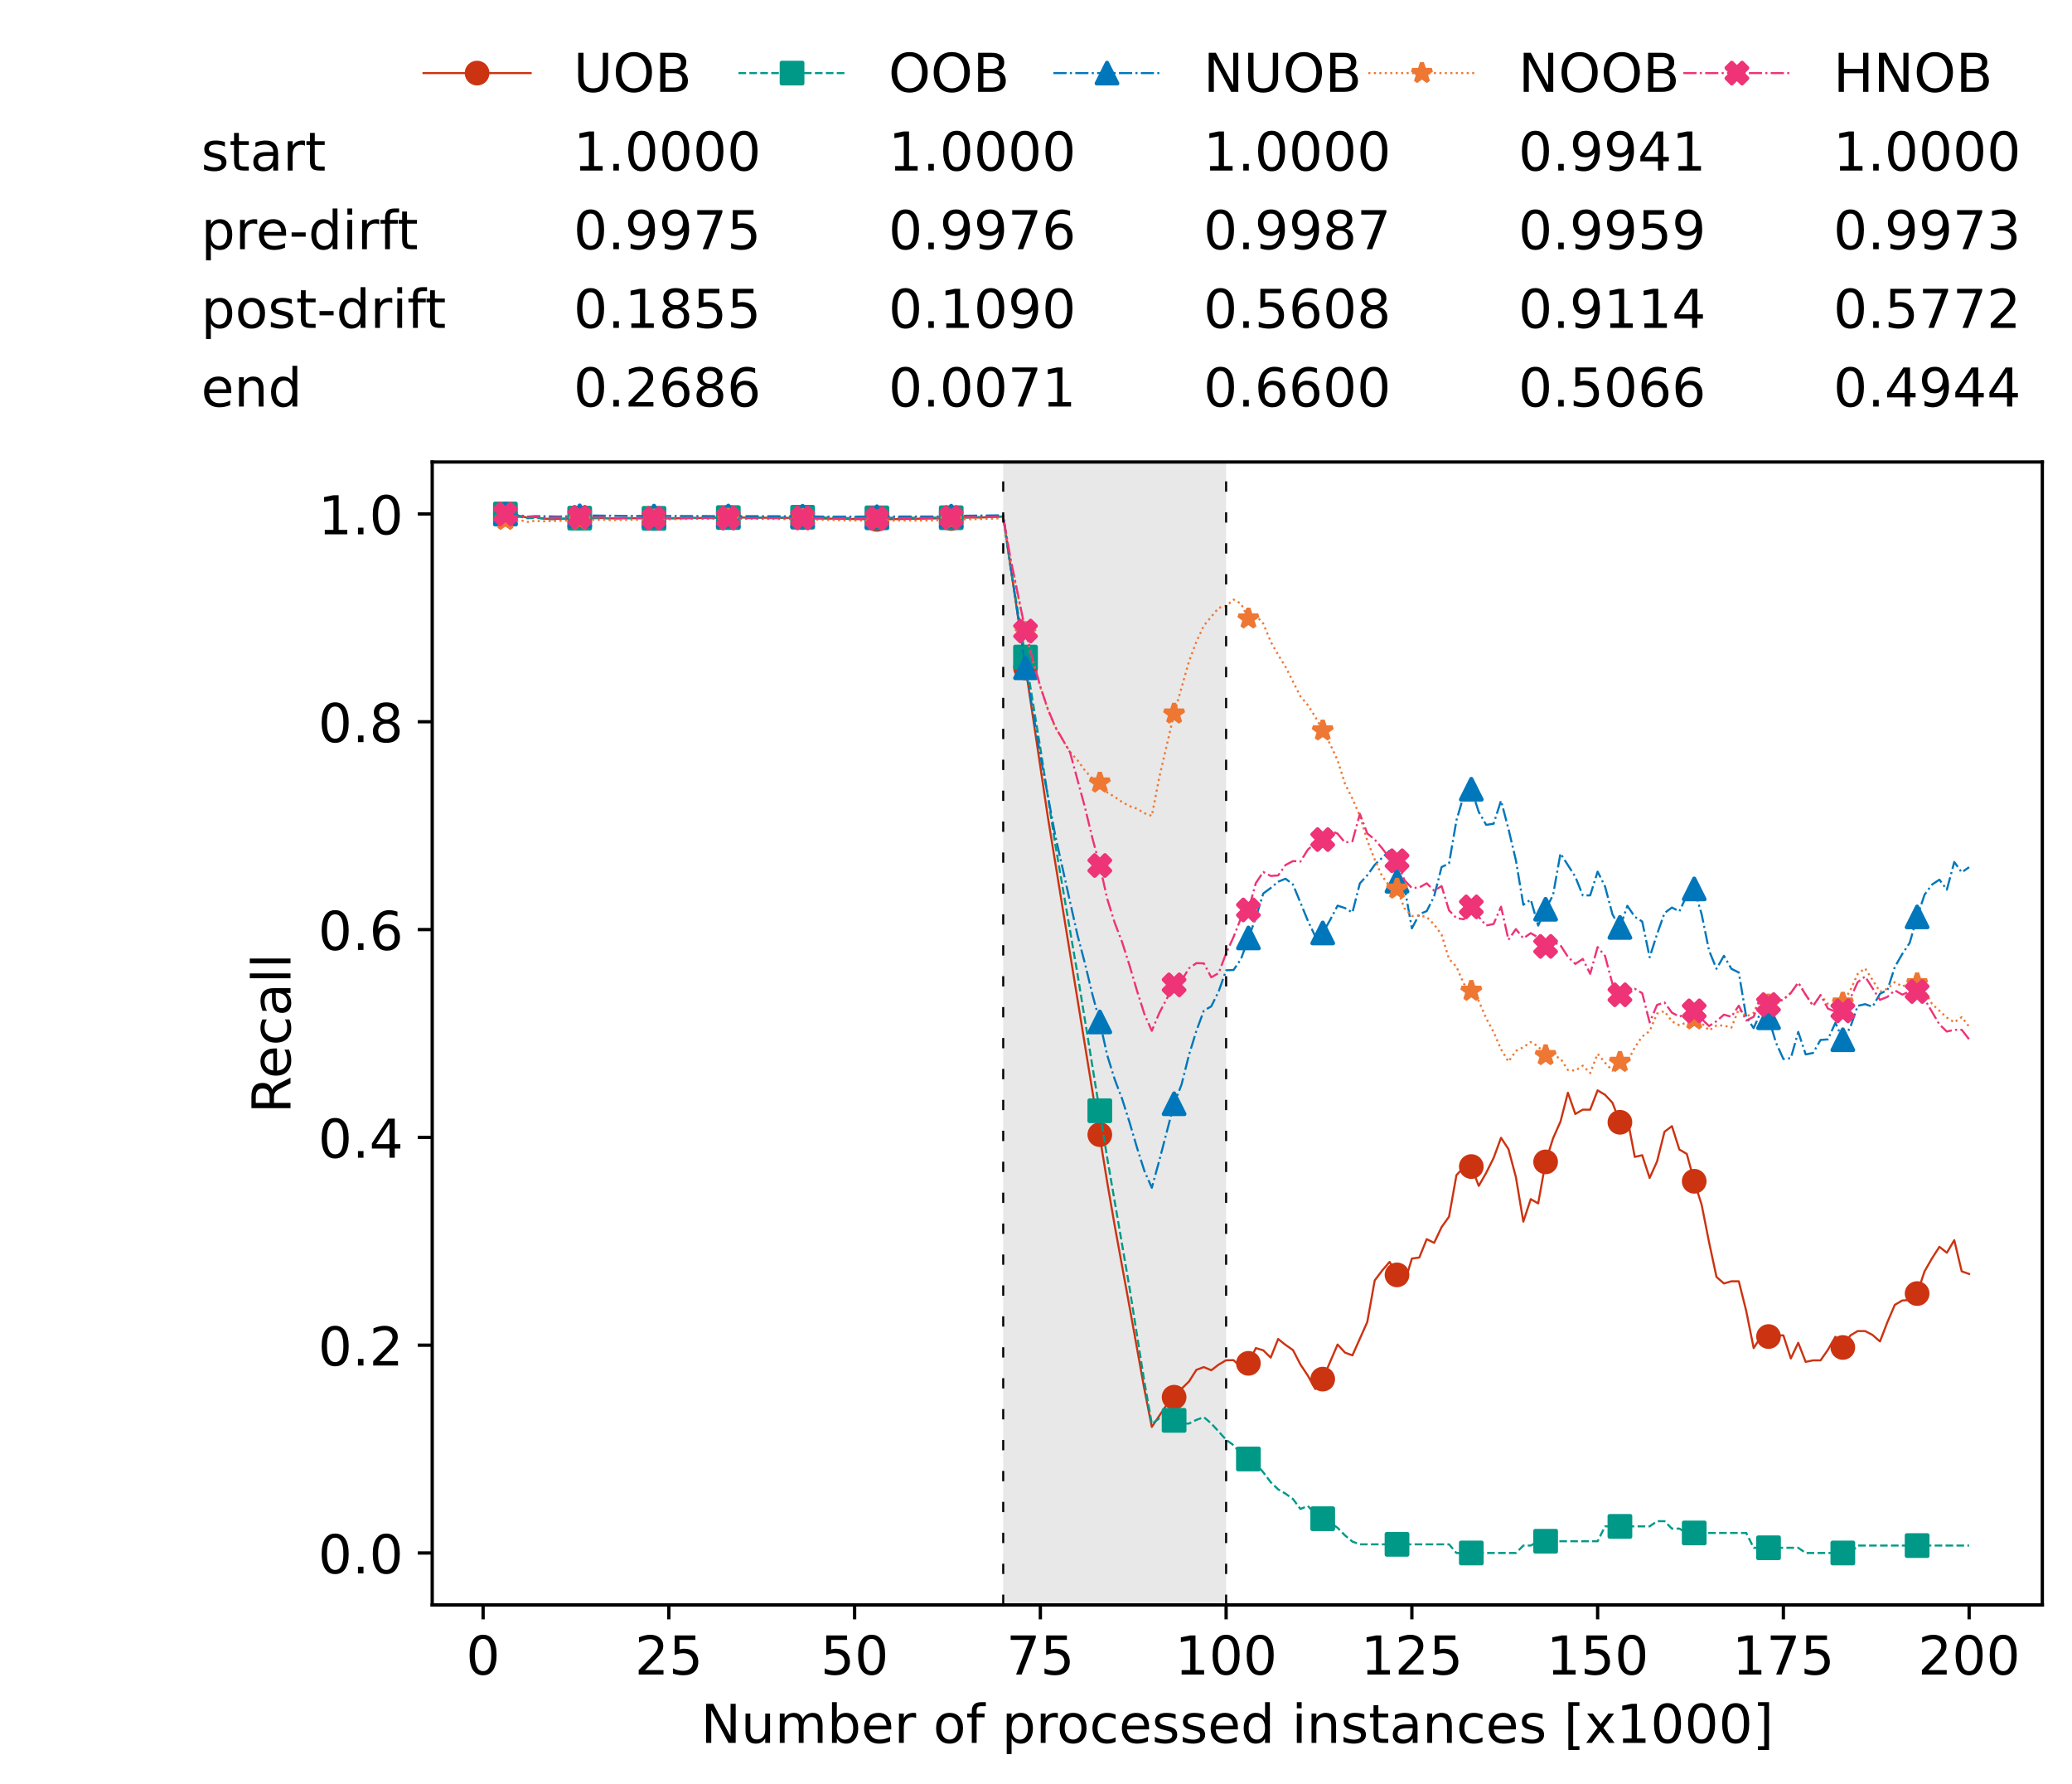 <?xml version="1.0" encoding="utf-8" standalone="no"?>
<!DOCTYPE svg PUBLIC "-//W3C//DTD SVG 1.1//EN"
  "http://www.w3.org/Graphics/SVG/1.1/DTD/svg11.dtd">
<!-- Created with matplotlib (https://matplotlib.org/) -->
<svg height="432.615pt" version="1.1" viewBox="0 0 502.65 432.615" width="502.65pt" xmlns="http://www.w3.org/2000/svg" xmlns:xlink="http://www.w3.org/1999/xlink">
 <defs>
  <style type="text/css">*{stroke-linecap:butt;stroke-linejoin:round;}</style>
 </defs>
 <g id="figure_1">
  <g id="patch_1">
   <path d="M 0 432.615 
L 502.65 432.615 
L 502.65 0 
L 0 0 
z
" style="fill:#ffffff;"/>
  </g>
  <g id="axes_1">
   <g id="patch_2">
    <path d="M 104.85 389.252 
L 495.45 389.252 
L 495.45 112.052 
L 104.85 112.052 
z
" style="fill:#ffffff;"/>
   </g>
   <g id="patch_3">
    <path clip-path="url(#p8135bb9339)" d="M 297.446 389.252 
L 297.446 112.052 
L 243.372 112.052 
L 243.372 389.252 
z
" style="fill:#d3d3d3;opacity:0.5;"/>
   </g>
   <g id="matplotlib.axis_1">
    <g id="xtick_1">
     <g id="line2d_1">
      <defs>
       <path d="M 0 0 
L 0 3.5 
" id="m00edc31525" style="stroke:#000000;stroke-width:0.8;"/>
      </defs>
      <g>
       <use style="stroke:#000000;stroke-width:0.8;" x="117.197" xlink:href="#m00edc31525" y="389.252"/>
      </g>
     </g>
     <g id="text_1">
      <!-- 0 -->
      <g transform="translate(113.061 406.13)scale(0.13 -0.13)">
       <defs>
        <path d="M 31.781 66.406 
Q 24.172 66.406 20.328 58.906 
Q 16.5 51.422 16.5 36.375 
Q 16.5 21.391 20.328 13.891 
Q 24.172 6.391 31.781 6.391 
Q 39.453 6.391 43.281 13.891 
Q 47.125 21.391 47.125 36.375 
Q 47.125 51.422 43.281 58.906 
Q 39.453 66.406 31.781 66.406 
z
M 31.781 74.219 
Q 44.047 74.219 50.516 64.516 
Q 56.984 54.828 56.984 36.375 
Q 56.984 17.969 50.516 8.266 
Q 44.047 -1.422 31.781 -1.422 
Q 19.531 -1.422 13.062 8.266 
Q 6.594 17.969 6.594 36.375 
Q 6.594 54.828 13.062 64.516 
Q 19.531 74.219 31.781 74.219 
z
" id="DejaVuSans-48"/>
       </defs>
       <use xlink:href="#DejaVuSans-48"/>
      </g>
     </g>
    </g>
    <g id="xtick_2">
     <g id="line2d_2">
      <g>
       <use style="stroke:#000000;stroke-width:0.8;" x="162.259" xlink:href="#m00edc31525" y="389.252"/>
      </g>
     </g>
     <g id="text_2">
      <!-- 25 -->
      <g transform="translate(153.988 406.13)scale(0.13 -0.13)">
       <defs>
        <path d="M 19.188 8.297 
L 53.609 8.297 
L 53.609 0 
L 7.328 0 
L 7.328 8.297 
Q 12.938 14.109 22.625 23.891 
Q 32.328 33.688 34.812 36.531 
Q 39.547 41.844 41.422 45.531 
Q 43.312 49.219 43.312 52.781 
Q 43.312 58.594 39.234 62.25 
Q 35.156 65.922 28.609 65.922 
Q 23.969 65.922 18.812 64.312 
Q 13.672 62.703 7.812 59.422 
L 7.812 69.391 
Q 13.766 71.781 18.938 73 
Q 24.125 74.219 28.422 74.219 
Q 39.75 74.219 46.484 68.547 
Q 53.219 62.891 53.219 53.422 
Q 53.219 48.922 51.531 44.891 
Q 49.859 40.875 45.406 35.406 
Q 44.188 33.984 37.641 27.219 
Q 31.109 20.453 19.188 8.297 
z
" id="DejaVuSans-50"/>
        <path d="M 10.797 72.906 
L 49.516 72.906 
L 49.516 64.594 
L 19.828 64.594 
L 19.828 46.734 
Q 21.969 47.469 24.109 47.828 
Q 26.266 48.188 28.422 48.188 
Q 40.625 48.188 47.75 41.5 
Q 54.891 34.812 54.891 23.391 
Q 54.891 11.625 47.562 5.094 
Q 40.234 -1.422 26.906 -1.422 
Q 22.312 -1.422 17.547 -0.641 
Q 12.797 0.141 7.719 1.703 
L 7.719 11.625 
Q 12.109 9.234 16.797 8.062 
Q 21.484 6.891 26.703 6.891 
Q 35.156 6.891 40.078 11.328 
Q 45.016 15.766 45.016 23.391 
Q 45.016 31 40.078 35.438 
Q 35.156 39.891 26.703 39.891 
Q 22.75 39.891 18.812 39.016 
Q 14.891 38.141 10.797 36.281 
z
" id="DejaVuSans-53"/>
       </defs>
       <use xlink:href="#DejaVuSans-50"/>
       <use x="63.623" xlink:href="#DejaVuSans-53"/>
      </g>
     </g>
    </g>
    <g id="xtick_3">
     <g id="line2d_3">
      <g>
       <use style="stroke:#000000;stroke-width:0.8;" x="207.322" xlink:href="#m00edc31525" y="389.252"/>
      </g>
     </g>
     <g id="text_3">
      <!-- 50 -->
      <g transform="translate(199.05 406.13)scale(0.13 -0.13)">
       <use xlink:href="#DejaVuSans-53"/>
       <use x="63.623" xlink:href="#DejaVuSans-48"/>
      </g>
     </g>
    </g>
    <g id="xtick_4">
     <g id="line2d_4">
      <g>
       <use style="stroke:#000000;stroke-width:0.8;" x="252.384" xlink:href="#m00edc31525" y="389.252"/>
      </g>
     </g>
     <g id="text_4">
      <!-- 75 -->
      <g transform="translate(244.113 406.13)scale(0.13 -0.13)">
       <defs>
        <path d="M 8.203 72.906 
L 55.078 72.906 
L 55.078 68.703 
L 28.609 0 
L 18.312 0 
L 43.219 64.594 
L 8.203 64.594 
z
" id="DejaVuSans-55"/>
       </defs>
       <use xlink:href="#DejaVuSans-55"/>
       <use x="63.623" xlink:href="#DejaVuSans-53"/>
      </g>
     </g>
    </g>
    <g id="xtick_5">
     <g id="line2d_5">
      <g>
       <use style="stroke:#000000;stroke-width:0.8;" x="297.446" xlink:href="#m00edc31525" y="389.252"/>
      </g>
     </g>
     <g id="text_5">
      <!-- 100 -->
      <g transform="translate(285.039 406.13)scale(0.13 -0.13)">
       <defs>
        <path d="M 12.406 8.297 
L 28.516 8.297 
L 28.516 63.922 
L 10.984 60.406 
L 10.984 69.391 
L 28.422 72.906 
L 38.281 72.906 
L 38.281 8.297 
L 54.391 8.297 
L 54.391 0 
L 12.406 0 
z
" id="DejaVuSans-49"/>
       </defs>
       <use xlink:href="#DejaVuSans-49"/>
       <use x="63.623" xlink:href="#DejaVuSans-48"/>
       <use x="127.246" xlink:href="#DejaVuSans-48"/>
      </g>
     </g>
    </g>
    <g id="xtick_6">
     <g id="line2d_6">
      <g>
       <use style="stroke:#000000;stroke-width:0.8;" x="342.509" xlink:href="#m00edc31525" y="389.252"/>
      </g>
     </g>
     <g id="text_6">
      <!-- 125 -->
      <g transform="translate(330.102 406.13)scale(0.13 -0.13)">
       <use xlink:href="#DejaVuSans-49"/>
       <use x="63.623" xlink:href="#DejaVuSans-50"/>
       <use x="127.246" xlink:href="#DejaVuSans-53"/>
      </g>
     </g>
    </g>
    <g id="xtick_7">
     <g id="line2d_7">
      <g>
       <use style="stroke:#000000;stroke-width:0.8;" x="387.571" xlink:href="#m00edc31525" y="389.252"/>
      </g>
     </g>
     <g id="text_7">
      <!-- 150 -->
      <g transform="translate(375.164 406.13)scale(0.13 -0.13)">
       <use xlink:href="#DejaVuSans-49"/>
       <use x="63.623" xlink:href="#DejaVuSans-53"/>
       <use x="127.246" xlink:href="#DejaVuSans-48"/>
      </g>
     </g>
    </g>
    <g id="xtick_8">
     <g id="line2d_8">
      <g>
       <use style="stroke:#000000;stroke-width:0.8;" x="432.633" xlink:href="#m00edc31525" y="389.252"/>
      </g>
     </g>
     <g id="text_8">
      <!-- 175 -->
      <g transform="translate(420.226 406.13)scale(0.13 -0.13)">
       <use xlink:href="#DejaVuSans-49"/>
       <use x="63.623" xlink:href="#DejaVuSans-55"/>
       <use x="127.246" xlink:href="#DejaVuSans-53"/>
      </g>
     </g>
    </g>
    <g id="xtick_9">
     <g id="line2d_9">
      <g>
       <use style="stroke:#000000;stroke-width:0.8;" x="477.695" xlink:href="#m00edc31525" y="389.252"/>
      </g>
     </g>
     <g id="text_9">
      <!-- 200 -->
      <g transform="translate(465.289 406.13)scale(0.13 -0.13)">
       <use xlink:href="#DejaVuSans-50"/>
       <use x="63.623" xlink:href="#DejaVuSans-48"/>
       <use x="127.246" xlink:href="#DejaVuSans-48"/>
      </g>
     </g>
    </g>
    <g id="text_10">
     <!-- Number of processed instances [x1000] -->
     <g transform="translate(170.025 422.711)scale(0.13 -0.13)">
      <defs>
       <path d="M 9.812 72.906 
L 23.094 72.906 
L 55.422 11.922 
L 55.422 72.906 
L 64.984 72.906 
L 64.984 0 
L 51.703 0 
L 19.391 60.984 
L 19.391 0 
L 9.812 0 
z
" id="DejaVuSans-78"/>
       <path d="M 8.5 21.578 
L 8.5 54.688 
L 17.484 54.688 
L 17.484 21.922 
Q 17.484 14.156 20.5 10.266 
Q 23.531 6.391 29.594 6.391 
Q 36.859 6.391 41.078 11.031 
Q 45.312 15.672 45.312 23.688 
L 45.312 54.688 
L 54.297 54.688 
L 54.297 0 
L 45.312 0 
L 45.312 8.406 
Q 42.047 3.422 37.719 1 
Q 33.406 -1.422 27.688 -1.422 
Q 18.266 -1.422 13.375 4.438 
Q 8.5 10.297 8.5 21.578 
z
M 31.109 56 
z
" id="DejaVuSans-117"/>
       <path d="M 52 44.188 
Q 55.375 50.25 60.062 53.125 
Q 64.75 56 71.094 56 
Q 79.641 56 84.281 50.016 
Q 88.922 44.047 88.922 33.016 
L 88.922 0 
L 79.891 0 
L 79.891 32.719 
Q 79.891 40.578 77.094 44.375 
Q 74.312 48.188 68.609 48.188 
Q 61.625 48.188 57.562 43.547 
Q 53.516 38.922 53.516 30.906 
L 53.516 0 
L 44.484 0 
L 44.484 32.719 
Q 44.484 40.625 41.703 44.406 
Q 38.922 48.188 33.109 48.188 
Q 26.219 48.188 22.156 43.531 
Q 18.109 38.875 18.109 30.906 
L 18.109 0 
L 9.078 0 
L 9.078 54.688 
L 18.109 54.688 
L 18.109 46.188 
Q 21.188 51.219 25.484 53.609 
Q 29.781 56 35.688 56 
Q 41.656 56 45.828 52.969 
Q 50 49.953 52 44.188 
z
" id="DejaVuSans-109"/>
       <path d="M 48.688 27.297 
Q 48.688 37.203 44.609 42.844 
Q 40.531 48.484 33.406 48.484 
Q 26.266 48.484 22.188 42.844 
Q 18.109 37.203 18.109 27.297 
Q 18.109 17.391 22.188 11.75 
Q 26.266 6.109 33.406 6.109 
Q 40.531 6.109 44.609 11.75 
Q 48.688 17.391 48.688 27.297 
z
M 18.109 46.391 
Q 20.953 51.266 25.266 53.625 
Q 29.594 56 35.594 56 
Q 45.562 56 51.781 48.094 
Q 58.016 40.188 58.016 27.297 
Q 58.016 14.406 51.781 6.484 
Q 45.562 -1.422 35.594 -1.422 
Q 29.594 -1.422 25.266 0.953 
Q 20.953 3.328 18.109 8.203 
L 18.109 0 
L 9.078 0 
L 9.078 75.984 
L 18.109 75.984 
z
" id="DejaVuSans-98"/>
       <path d="M 56.203 29.594 
L 56.203 25.203 
L 14.891 25.203 
Q 15.484 15.922 20.484 11.062 
Q 25.484 6.203 34.422 6.203 
Q 39.594 6.203 44.453 7.469 
Q 49.312 8.734 54.109 11.281 
L 54.109 2.781 
Q 49.266 0.734 44.188 -0.344 
Q 39.109 -1.422 33.891 -1.422 
Q 20.797 -1.422 13.156 6.188 
Q 5.516 13.812 5.516 26.812 
Q 5.516 40.234 12.766 48.109 
Q 20.016 56 32.328 56 
Q 43.359 56 49.781 48.891 
Q 56.203 41.797 56.203 29.594 
z
M 47.219 32.234 
Q 47.125 39.594 43.094 43.984 
Q 39.062 48.391 32.422 48.391 
Q 24.906 48.391 20.391 44.141 
Q 15.875 39.891 15.188 32.172 
z
" id="DejaVuSans-101"/>
       <path d="M 41.109 46.297 
Q 39.594 47.172 37.812 47.578 
Q 36.031 48 33.891 48 
Q 26.266 48 22.188 43.047 
Q 18.109 38.094 18.109 28.812 
L 18.109 0 
L 9.078 0 
L 9.078 54.688 
L 18.109 54.688 
L 18.109 46.188 
Q 20.953 51.172 25.484 53.578 
Q 30.031 56 36.531 56 
Q 37.453 56 38.578 55.875 
Q 39.703 55.766 41.062 55.516 
z
" id="DejaVuSans-114"/>
       <path id="DejaVuSans-32"/>
       <path d="M 30.609 48.391 
Q 23.391 48.391 19.188 42.75 
Q 14.984 37.109 14.984 27.297 
Q 14.984 17.484 19.156 11.844 
Q 23.344 6.203 30.609 6.203 
Q 37.797 6.203 41.984 11.859 
Q 46.188 17.531 46.188 27.297 
Q 46.188 37.016 41.984 42.703 
Q 37.797 48.391 30.609 48.391 
z
M 30.609 56 
Q 42.328 56 49.016 48.375 
Q 55.719 40.766 55.719 27.297 
Q 55.719 13.875 49.016 6.219 
Q 42.328 -1.422 30.609 -1.422 
Q 18.844 -1.422 12.172 6.219 
Q 5.516 13.875 5.516 27.297 
Q 5.516 40.766 12.172 48.375 
Q 18.844 56 30.609 56 
z
" id="DejaVuSans-111"/>
       <path d="M 37.109 75.984 
L 37.109 68.5 
L 28.516 68.5 
Q 23.688 68.5 21.797 66.547 
Q 19.922 64.594 19.922 59.516 
L 19.922 54.688 
L 34.719 54.688 
L 34.719 47.703 
L 19.922 47.703 
L 19.922 0 
L 10.891 0 
L 10.891 47.703 
L 2.297 47.703 
L 2.297 54.688 
L 10.891 54.688 
L 10.891 58.5 
Q 10.891 67.625 15.141 71.797 
Q 19.391 75.984 28.609 75.984 
z
" id="DejaVuSans-102"/>
       <path d="M 18.109 8.203 
L 18.109 -20.797 
L 9.078 -20.797 
L 9.078 54.688 
L 18.109 54.688 
L 18.109 46.391 
Q 20.953 51.266 25.266 53.625 
Q 29.594 56 35.594 56 
Q 45.562 56 51.781 48.094 
Q 58.016 40.188 58.016 27.297 
Q 58.016 14.406 51.781 6.484 
Q 45.562 -1.422 35.594 -1.422 
Q 29.594 -1.422 25.266 0.953 
Q 20.953 3.328 18.109 8.203 
z
M 48.688 27.297 
Q 48.688 37.203 44.609 42.844 
Q 40.531 48.484 33.406 48.484 
Q 26.266 48.484 22.188 42.844 
Q 18.109 37.203 18.109 27.297 
Q 18.109 17.391 22.188 11.75 
Q 26.266 6.109 33.406 6.109 
Q 40.531 6.109 44.609 11.75 
Q 48.688 17.391 48.688 27.297 
z
" id="DejaVuSans-112"/>
       <path d="M 48.781 52.594 
L 48.781 44.188 
Q 44.969 46.297 41.141 47.344 
Q 37.312 48.391 33.406 48.391 
Q 24.656 48.391 19.812 42.844 
Q 14.984 37.312 14.984 27.297 
Q 14.984 17.281 19.812 11.734 
Q 24.656 6.203 33.406 6.203 
Q 37.312 6.203 41.141 7.25 
Q 44.969 8.297 48.781 10.406 
L 48.781 2.094 
Q 45.016 0.344 40.984 -0.531 
Q 36.969 -1.422 32.422 -1.422 
Q 20.062 -1.422 12.781 6.344 
Q 5.516 14.109 5.516 27.297 
Q 5.516 40.672 12.859 48.328 
Q 20.219 56 33.016 56 
Q 37.156 56 41.109 55.141 
Q 45.062 54.297 48.781 52.594 
z
" id="DejaVuSans-99"/>
       <path d="M 44.281 53.078 
L 44.281 44.578 
Q 40.484 46.531 36.375 47.5 
Q 32.281 48.484 27.875 48.484 
Q 21.188 48.484 17.844 46.438 
Q 14.5 44.391 14.5 40.281 
Q 14.5 37.156 16.891 35.375 
Q 19.281 33.594 26.516 31.984 
L 29.594 31.297 
Q 39.156 29.25 43.188 25.516 
Q 47.219 21.781 47.219 15.094 
Q 47.219 7.469 41.188 3.016 
Q 35.156 -1.422 24.609 -1.422 
Q 20.219 -1.422 15.453 -0.562 
Q 10.688 0.297 5.422 2 
L 5.422 11.281 
Q 10.406 8.688 15.234 7.391 
Q 20.062 6.109 24.812 6.109 
Q 31.156 6.109 34.562 8.281 
Q 37.984 10.453 37.984 14.406 
Q 37.984 18.062 35.516 20.016 
Q 33.062 21.969 24.703 23.781 
L 21.578 24.516 
Q 13.234 26.266 9.516 29.906 
Q 5.812 33.547 5.812 39.891 
Q 5.812 47.609 11.281 51.797 
Q 16.75 56 26.812 56 
Q 31.781 56 36.172 55.266 
Q 40.578 54.547 44.281 53.078 
z
" id="DejaVuSans-115"/>
       <path d="M 45.406 46.391 
L 45.406 75.984 
L 54.391 75.984 
L 54.391 0 
L 45.406 0 
L 45.406 8.203 
Q 42.578 3.328 38.25 0.953 
Q 33.938 -1.422 27.875 -1.422 
Q 17.969 -1.422 11.734 6.484 
Q 5.516 14.406 5.516 27.297 
Q 5.516 40.188 11.734 48.094 
Q 17.969 56 27.875 56 
Q 33.938 56 38.25 53.625 
Q 42.578 51.266 45.406 46.391 
z
M 14.797 27.297 
Q 14.797 17.391 18.875 11.75 
Q 22.953 6.109 30.078 6.109 
Q 37.203 6.109 41.297 11.75 
Q 45.406 17.391 45.406 27.297 
Q 45.406 37.203 41.297 42.844 
Q 37.203 48.484 30.078 48.484 
Q 22.953 48.484 18.875 42.844 
Q 14.797 37.203 14.797 27.297 
z
" id="DejaVuSans-100"/>
       <path d="M 9.422 54.688 
L 18.406 54.688 
L 18.406 0 
L 9.422 0 
z
M 9.422 75.984 
L 18.406 75.984 
L 18.406 64.594 
L 9.422 64.594 
z
" id="DejaVuSans-105"/>
       <path d="M 54.891 33.016 
L 54.891 0 
L 45.906 0 
L 45.906 32.719 
Q 45.906 40.484 42.875 44.328 
Q 39.844 48.188 33.797 48.188 
Q 26.516 48.188 22.312 43.547 
Q 18.109 38.922 18.109 30.906 
L 18.109 0 
L 9.078 0 
L 9.078 54.688 
L 18.109 54.688 
L 18.109 46.188 
Q 21.344 51.125 25.703 53.562 
Q 30.078 56 35.797 56 
Q 45.219 56 50.047 50.172 
Q 54.891 44.344 54.891 33.016 
z
" id="DejaVuSans-110"/>
       <path d="M 18.312 70.219 
L 18.312 54.688 
L 36.812 54.688 
L 36.812 47.703 
L 18.312 47.703 
L 18.312 18.016 
Q 18.312 11.328 20.141 9.422 
Q 21.969 7.516 27.594 7.516 
L 36.812 7.516 
L 36.812 0 
L 27.594 0 
Q 17.188 0 13.234 3.875 
Q 9.281 7.766 9.281 18.016 
L 9.281 47.703 
L 2.688 47.703 
L 2.688 54.688 
L 9.281 54.688 
L 9.281 70.219 
z
" id="DejaVuSans-116"/>
       <path d="M 34.281 27.484 
Q 23.391 27.484 19.188 25 
Q 14.984 22.516 14.984 16.5 
Q 14.984 11.719 18.141 8.906 
Q 21.297 6.109 26.703 6.109 
Q 34.188 6.109 38.703 11.406 
Q 43.219 16.703 43.219 25.484 
L 43.219 27.484 
z
M 52.203 31.203 
L 52.203 0 
L 43.219 0 
L 43.219 8.297 
Q 40.141 3.328 35.547 0.953 
Q 30.953 -1.422 24.312 -1.422 
Q 15.922 -1.422 10.953 3.297 
Q 6 8.016 6 15.922 
Q 6 25.141 12.172 29.828 
Q 18.359 34.516 30.609 34.516 
L 43.219 34.516 
L 43.219 35.406 
Q 43.219 41.609 39.141 45 
Q 35.062 48.391 27.688 48.391 
Q 23 48.391 18.547 47.266 
Q 14.109 46.141 10.016 43.891 
L 10.016 52.203 
Q 14.938 54.109 19.578 55.047 
Q 24.219 56 28.609 56 
Q 40.484 56 46.344 49.844 
Q 52.203 43.703 52.203 31.203 
z
" id="DejaVuSans-97"/>
       <path d="M 8.594 75.984 
L 29.297 75.984 
L 29.297 69 
L 17.578 69 
L 17.578 -6.203 
L 29.297 -6.203 
L 29.297 -13.188 
L 8.594 -13.188 
z
" id="DejaVuSans-91"/>
       <path d="M 54.891 54.688 
L 35.109 28.078 
L 55.906 0 
L 45.312 0 
L 29.391 21.484 
L 13.484 0 
L 2.875 0 
L 24.125 28.609 
L 4.688 54.688 
L 15.281 54.688 
L 29.781 35.203 
L 44.281 54.688 
z
" id="DejaVuSans-120"/>
       <path d="M 30.422 75.984 
L 30.422 -13.188 
L 9.719 -13.188 
L 9.719 -6.203 
L 21.391 -6.203 
L 21.391 69 
L 9.719 69 
L 9.719 75.984 
z
" id="DejaVuSans-93"/>
      </defs>
      <use xlink:href="#DejaVuSans-78"/>
      <use x="74.805" xlink:href="#DejaVuSans-117"/>
      <use x="138.184" xlink:href="#DejaVuSans-109"/>
      <use x="235.596" xlink:href="#DejaVuSans-98"/>
      <use x="299.072" xlink:href="#DejaVuSans-101"/>
      <use x="360.596" xlink:href="#DejaVuSans-114"/>
      <use x="401.709" xlink:href="#DejaVuSans-32"/>
      <use x="433.496" xlink:href="#DejaVuSans-111"/>
      <use x="494.678" xlink:href="#DejaVuSans-102"/>
      <use x="529.883" xlink:href="#DejaVuSans-32"/>
      <use x="561.67" xlink:href="#DejaVuSans-112"/>
      <use x="625.146" xlink:href="#DejaVuSans-114"/>
      <use x="664.01" xlink:href="#DejaVuSans-111"/>
      <use x="725.191" xlink:href="#DejaVuSans-99"/>
      <use x="780.172" xlink:href="#DejaVuSans-101"/>
      <use x="841.695" xlink:href="#DejaVuSans-115"/>
      <use x="893.795" xlink:href="#DejaVuSans-115"/>
      <use x="945.895" xlink:href="#DejaVuSans-101"/>
      <use x="1007.418" xlink:href="#DejaVuSans-100"/>
      <use x="1070.895" xlink:href="#DejaVuSans-32"/>
      <use x="1102.682" xlink:href="#DejaVuSans-105"/>
      <use x="1130.465" xlink:href="#DejaVuSans-110"/>
      <use x="1193.844" xlink:href="#DejaVuSans-115"/>
      <use x="1245.943" xlink:href="#DejaVuSans-116"/>
      <use x="1285.152" xlink:href="#DejaVuSans-97"/>
      <use x="1346.432" xlink:href="#DejaVuSans-110"/>
      <use x="1409.811" xlink:href="#DejaVuSans-99"/>
      <use x="1464.791" xlink:href="#DejaVuSans-101"/>
      <use x="1526.314" xlink:href="#DejaVuSans-115"/>
      <use x="1578.414" xlink:href="#DejaVuSans-32"/>
      <use x="1610.201" xlink:href="#DejaVuSans-91"/>
      <use x="1649.215" xlink:href="#DejaVuSans-120"/>
      <use x="1708.395" xlink:href="#DejaVuSans-49"/>
      <use x="1772.018" xlink:href="#DejaVuSans-48"/>
      <use x="1835.641" xlink:href="#DejaVuSans-48"/>
      <use x="1899.264" xlink:href="#DejaVuSans-48"/>
      <use x="1962.887" xlink:href="#DejaVuSans-93"/>
     </g>
    </g>
   </g>
   <g id="matplotlib.axis_2">
    <g id="ytick_1">
     <g id="line2d_10">
      <defs>
       <path d="M 0 0 
L -3.5 0 
" id="mf179bb9d15" style="stroke:#000000;stroke-width:0.8;"/>
      </defs>
      <g>
       <use style="stroke:#000000;stroke-width:0.8;" x="104.85" xlink:href="#mf179bb9d15" y="376.652"/>
      </g>
     </g>
     <g id="text_11">
      <!-- 0.0 -->
      <g transform="translate(77.176 381.591)scale(0.13 -0.13)">
       <defs>
        <path d="M 10.688 12.406 
L 21 12.406 
L 21 0 
L 10.688 0 
z
" id="DejaVuSans-46"/>
       </defs>
       <use xlink:href="#DejaVuSans-48"/>
       <use x="63.623" xlink:href="#DejaVuSans-46"/>
       <use x="95.41" xlink:href="#DejaVuSans-48"/>
      </g>
     </g>
    </g>
    <g id="ytick_2">
     <g id="line2d_11">
      <g>
       <use style="stroke:#000000;stroke-width:0.8;" x="104.85" xlink:href="#mf179bb9d15" y="326.252"/>
      </g>
     </g>
     <g id="text_12">
      <!-- 0.2 -->
      <g transform="translate(77.176 331.191)scale(0.13 -0.13)">
       <use xlink:href="#DejaVuSans-48"/>
       <use x="63.623" xlink:href="#DejaVuSans-46"/>
       <use x="95.41" xlink:href="#DejaVuSans-50"/>
      </g>
     </g>
    </g>
    <g id="ytick_3">
     <g id="line2d_12">
      <g>
       <use style="stroke:#000000;stroke-width:0.8;" x="104.85" xlink:href="#mf179bb9d15" y="275.852"/>
      </g>
     </g>
     <g id="text_13">
      <!-- 0.4 -->
      <g transform="translate(77.176 280.791)scale(0.13 -0.13)">
       <defs>
        <path d="M 37.797 64.312 
L 12.891 25.391 
L 37.797 25.391 
z
M 35.203 72.906 
L 47.609 72.906 
L 47.609 25.391 
L 58.016 25.391 
L 58.016 17.188 
L 47.609 17.188 
L 47.609 0 
L 37.797 0 
L 37.797 17.188 
L 4.891 17.188 
L 4.891 26.703 
z
" id="DejaVuSans-52"/>
       </defs>
       <use xlink:href="#DejaVuSans-48"/>
       <use x="63.623" xlink:href="#DejaVuSans-46"/>
       <use x="95.41" xlink:href="#DejaVuSans-52"/>
      </g>
     </g>
    </g>
    <g id="ytick_4">
     <g id="line2d_13">
      <g>
       <use style="stroke:#000000;stroke-width:0.8;" x="104.85" xlink:href="#mf179bb9d15" y="225.452"/>
      </g>
     </g>
     <g id="text_14">
      <!-- 0.6 -->
      <g transform="translate(77.176 230.391)scale(0.13 -0.13)">
       <defs>
        <path d="M 33.016 40.375 
Q 26.375 40.375 22.484 35.828 
Q 18.609 31.297 18.609 23.391 
Q 18.609 15.531 22.484 10.953 
Q 26.375 6.391 33.016 6.391 
Q 39.656 6.391 43.531 10.953 
Q 47.406 15.531 47.406 23.391 
Q 47.406 31.297 43.531 35.828 
Q 39.656 40.375 33.016 40.375 
z
M 52.594 71.297 
L 52.594 62.312 
Q 48.875 64.062 45.094 64.984 
Q 41.312 65.922 37.594 65.922 
Q 27.828 65.922 22.672 59.328 
Q 17.531 52.734 16.797 39.406 
Q 19.672 43.656 24.016 45.922 
Q 28.375 48.188 33.594 48.188 
Q 44.578 48.188 50.953 41.516 
Q 57.328 34.859 57.328 23.391 
Q 57.328 12.156 50.688 5.359 
Q 44.047 -1.422 33.016 -1.422 
Q 20.359 -1.422 13.672 8.266 
Q 6.984 17.969 6.984 36.375 
Q 6.984 53.656 15.188 63.938 
Q 23.391 74.219 37.203 74.219 
Q 40.922 74.219 44.703 73.484 
Q 48.484 72.75 52.594 71.297 
z
" id="DejaVuSans-54"/>
       </defs>
       <use xlink:href="#DejaVuSans-48"/>
       <use x="63.623" xlink:href="#DejaVuSans-46"/>
       <use x="95.41" xlink:href="#DejaVuSans-54"/>
      </g>
     </g>
    </g>
    <g id="ytick_5">
     <g id="line2d_14">
      <g>
       <use style="stroke:#000000;stroke-width:0.8;" x="104.85" xlink:href="#mf179bb9d15" y="175.052"/>
      </g>
     </g>
     <g id="text_15">
      <!-- 0.8 -->
      <g transform="translate(77.176 179.991)scale(0.13 -0.13)">
       <defs>
        <path d="M 31.781 34.625 
Q 24.75 34.625 20.719 30.859 
Q 16.703 27.094 16.703 20.516 
Q 16.703 13.922 20.719 10.156 
Q 24.75 6.391 31.781 6.391 
Q 38.812 6.391 42.859 10.172 
Q 46.922 13.969 46.922 20.516 
Q 46.922 27.094 42.891 30.859 
Q 38.875 34.625 31.781 34.625 
z
M 21.922 38.812 
Q 15.578 40.375 12.031 44.719 
Q 8.5 49.078 8.5 55.328 
Q 8.5 64.062 14.719 69.141 
Q 20.953 74.219 31.781 74.219 
Q 42.672 74.219 48.875 69.141 
Q 55.078 64.062 55.078 55.328 
Q 55.078 49.078 51.531 44.719 
Q 48 40.375 41.703 38.812 
Q 48.828 37.156 52.797 32.312 
Q 56.781 27.484 56.781 20.516 
Q 56.781 9.906 50.312 4.234 
Q 43.844 -1.422 31.781 -1.422 
Q 19.734 -1.422 13.25 4.234 
Q 6.781 9.906 6.781 20.516 
Q 6.781 27.484 10.781 32.312 
Q 14.797 37.156 21.922 38.812 
z
M 18.312 54.391 
Q 18.312 48.734 21.844 45.562 
Q 25.391 42.391 31.781 42.391 
Q 38.141 42.391 41.719 45.562 
Q 45.312 48.734 45.312 54.391 
Q 45.312 60.062 41.719 63.234 
Q 38.141 66.406 31.781 66.406 
Q 25.391 66.406 21.844 63.234 
Q 18.312 60.062 18.312 54.391 
z
" id="DejaVuSans-56"/>
       </defs>
       <use xlink:href="#DejaVuSans-48"/>
       <use x="63.623" xlink:href="#DejaVuSans-46"/>
       <use x="95.41" xlink:href="#DejaVuSans-56"/>
      </g>
     </g>
    </g>
    <g id="ytick_6">
     <g id="line2d_15">
      <g>
       <use style="stroke:#000000;stroke-width:0.8;" x="104.85" xlink:href="#mf179bb9d15" y="124.652"/>
      </g>
     </g>
     <g id="text_16">
      <!-- 1.0 -->
      <g transform="translate(77.176 129.591)scale(0.13 -0.13)">
       <use xlink:href="#DejaVuSans-49"/>
       <use x="63.623" xlink:href="#DejaVuSans-46"/>
       <use x="95.41" xlink:href="#DejaVuSans-48"/>
      </g>
     </g>
    </g>
    <g id="text_17">
     <!-- Recall -->
     <g transform="translate(70.472 270.044)rotate(-90)scale(0.13 -0.13)">
      <defs>
       <path d="M 44.391 34.188 
Q 47.562 33.109 50.562 29.594 
Q 53.562 26.078 56.594 19.922 
L 66.609 0 
L 56 0 
L 46.688 18.703 
Q 43.062 26.031 39.672 28.422 
Q 36.281 30.812 30.422 30.812 
L 19.672 30.812 
L 19.672 0 
L 9.812 0 
L 9.812 72.906 
L 32.078 72.906 
Q 44.578 72.906 50.734 67.672 
Q 56.891 62.453 56.891 51.906 
Q 56.891 45.016 53.688 40.469 
Q 50.484 35.938 44.391 34.188 
z
M 19.672 64.797 
L 19.672 38.922 
L 32.078 38.922 
Q 39.203 38.922 42.844 42.219 
Q 46.484 45.516 46.484 51.906 
Q 46.484 58.297 42.844 61.547 
Q 39.203 64.797 32.078 64.797 
z
" id="DejaVuSans-82"/>
       <path d="M 9.422 75.984 
L 18.406 75.984 
L 18.406 0 
L 9.422 0 
z
" id="DejaVuSans-108"/>
      </defs>
      <use xlink:href="#DejaVuSans-82"/>
      <use x="64.982" xlink:href="#DejaVuSans-101"/>
      <use x="126.506" xlink:href="#DejaVuSans-99"/>
      <use x="181.486" xlink:href="#DejaVuSans-97"/>
      <use x="242.766" xlink:href="#DejaVuSans-108"/>
      <use x="270.549" xlink:href="#DejaVuSans-108"/>
     </g>
    </g>
   </g>
   <g id="line2d_16"/>
   <g id="line2d_17"/>
   <g id="line2d_18"/>
   <g id="line2d_19"/>
   <g id="line2d_20"/>
   <g id="line2d_21">
    <path clip-path="url(#p8135bb9339)" d="M 122.605 124.652 
L 126.21 125.157 
L 128.012 125.561 
L 129.815 125.379 
L 131.617 125.748 
L 133.419 125.878 
L 146.037 125.632 
L 147.839 125.73 
L 156.852 125.658 
L 160.457 125.733 
L 180.284 125.518 
L 187.494 125.588 
L 196.507 125.613 
L 198.309 125.742 
L 203.717 125.816 
L 212.729 125.97 
L 218.137 125.885 
L 232.557 125.644 
L 234.359 125.514 
L 237.964 125.513 
L 241.569 125.339 
L 243.372 125.287 
L 246.976 149.77 
L 254.186 198.08 
L 268.606 286.759 
L 270.409 297.228 
L 274.014 316.947 
L 277.619 336.96 
L 279.421 346.075 
L 283.026 340.714 
L 284.829 338.869 
L 286.631 336.826 
L 288.434 335.064 
L 290.236 332.236 
L 292.039 331.563 
L 293.841 332.334 
L 295.644 330.962 
L 297.446 329.907 
L 299.249 329.881 
L 301.051 331.574 
L 302.854 330.657 
L 304.656 326.962 
L 306.459 327.495 
L 308.261 329.268 
L 310.064 324.757 
L 311.866 326.178 
L 313.669 327.442 
L 315.471 330.927 
L 317.274 333.637 
L 319.076 336.881 
L 320.879 334.486 
L 324.484 326.094 
L 326.286 328.053 
L 328.089 328.721 
L 331.694 320.626 
L 333.496 310.546 
L 335.299 308.155 
L 337.101 306.055 
L 338.904 309.205 
L 340.706 311.23 
L 342.509 305.245 
L 344.311 304.991 
L 346.114 300.536 
L 347.916 301.436 
L 349.719 297.611 
L 351.521 295.091 
L 353.324 285.011 
L 355.126 283.073 
L 356.928 282.93 
L 358.731 287.614 
L 360.533 284.464 
L 362.336 280.851 
L 364.138 275.951 
L 365.941 278.7 
L 367.743 285.485 
L 369.546 296.285 
L 371.348 290.825 
L 373.151 291.875 
L 374.953 281.795 
L 376.756 276.095 
L 378.558 272.024 
L 380.361 265.024 
L 382.163 270.178 
L 383.966 269.128 
L 385.768 269.128 
L 387.571 264.448 
L 389.373 265.528 
L 391.176 267.467 
L 392.978 272.192 
L 394.781 271.142 
L 396.583 280.592 
L 398.386 280.18 
L 400.188 285.693 
L 401.991 281.684 
L 403.793 274.484 
L 405.596 273.134 
L 407.398 278.804 
L 409.201 279.854 
L 411.003 286.497 
L 412.806 292.197 
L 414.608 301.308 
L 416.411 309.708 
L 418.213 311.283 
L 420.016 310.758 
L 421.818 310.758 
L 423.621 317.958 
L 425.423 326.958 
L 427.226 324.158 
L 429.028 324.158 
L 430.831 323.872 
L 432.633 323.872 
L 434.436 329.472 
L 436.238 325.677 
L 438.041 330.297 
L 439.843 329.937 
L 441.646 329.937 
L 443.448 327.36 
L 445.251 324.21 
L 447.053 326.806 
L 448.856 323.906 
L 450.658 322.826 
L 452.461 322.826 
L 454.263 323.771 
L 456.066 325.346 
L 457.868 320.666 
L 459.671 316.466 
L 461.473 315.416 
L 463.276 315.309 
L 465.078 313.734 
L 466.881 308.35 
L 468.683 305.2 
L 470.485 302.4 
L 472.288 303.832 
L 474.09 300.787 
L 475.893 308.347 
L 477.695 308.977 
L 477.695 308.977 
" style="fill:none;stroke:#cc3311;stroke-linecap:square;stroke-width:0.5;"/>
    <defs>
     <path d="M 0 2.5 
C 0.663 2.5 1.299 2.237 1.768 1.768 
C 2.237 1.299 2.5 0.663 2.5 0 
C 2.5 -0.663 2.237 -1.299 1.768 -1.768 
C 1.299 -2.237 0.663 -2.5 0 -2.5 
C -0.663 -2.5 -1.299 -2.237 -1.768 -1.768 
C -2.237 -1.299 -2.5 -0.663 -2.5 0 
C -2.5 0.663 -2.237 1.299 -1.768 1.768 
C -1.299 2.237 -0.663 2.5 0 2.5 
z
" id="m62e53896e7" style="stroke:#cc3311;"/>
    </defs>
    <g clip-path="url(#p8135bb9339)">
     <use style="fill:#cc3311;stroke:#cc3311;" x="122.605" xlink:href="#m62e53896e7" y="124.652"/>
     <use style="fill:#cc3311;stroke:#cc3311;" x="140.629" xlink:href="#m62e53896e7" y="125.662"/>
     <use style="fill:#cc3311;stroke:#cc3311;" x="158.654" xlink:href="#m62e53896e7" y="125.735"/>
     <use style="fill:#cc3311;stroke:#cc3311;" x="176.679" xlink:href="#m62e53896e7" y="125.478"/>
     <use style="fill:#cc3311;stroke:#cc3311;" x="194.704" xlink:href="#m62e53896e7" y="125.537"/>
     <use style="fill:#cc3311;stroke:#cc3311;" x="212.729" xlink:href="#m62e53896e7" y="125.97"/>
     <use style="fill:#cc3311;stroke:#cc3311;" x="230.754" xlink:href="#m62e53896e7" y="125.745"/>
     <use style="fill:#cc3311;stroke:#cc3311;" x="248.779" xlink:href="#m62e53896e7" y="162.002"/>
     <use style="fill:#cc3311;stroke:#cc3311;" x="266.804" xlink:href="#m62e53896e7" y="275.189"/>
     <use style="fill:#cc3311;stroke:#cc3311;" x="284.829" xlink:href="#m62e53896e7" y="338.869"/>
     <use style="fill:#cc3311;stroke:#cc3311;" x="302.854" xlink:href="#m62e53896e7" y="330.657"/>
     <use style="fill:#cc3311;stroke:#cc3311;" x="320.879" xlink:href="#m62e53896e7" y="334.486"/>
     <use style="fill:#cc3311;stroke:#cc3311;" x="338.904" xlink:href="#m62e53896e7" y="309.205"/>
     <use style="fill:#cc3311;stroke:#cc3311;" x="356.928" xlink:href="#m62e53896e7" y="282.93"/>
     <use style="fill:#cc3311;stroke:#cc3311;" x="374.953" xlink:href="#m62e53896e7" y="281.795"/>
     <use style="fill:#cc3311;stroke:#cc3311;" x="392.978" xlink:href="#m62e53896e7" y="272.192"/>
     <use style="fill:#cc3311;stroke:#cc3311;" x="411.003" xlink:href="#m62e53896e7" y="286.497"/>
     <use style="fill:#cc3311;stroke:#cc3311;" x="429.028" xlink:href="#m62e53896e7" y="324.158"/>
     <use style="fill:#cc3311;stroke:#cc3311;" x="447.053" xlink:href="#m62e53896e7" y="326.806"/>
     <use style="fill:#cc3311;stroke:#cc3311;" x="465.078" xlink:href="#m62e53896e7" y="313.734"/>
    </g>
   </g>
   <g id="line2d_22"/>
   <g id="line2d_23"/>
   <g id="line2d_24"/>
   <g id="line2d_25"/>
   <g id="line2d_26">
    <path clip-path="url(#p8135bb9339)" d="M 122.605 124.652 
L 124.407 125.431 
L 126.21 125.337 
L 128.012 125.697 
L 129.815 125.592 
L 133.419 125.89 
L 135.222 125.914 
L 138.827 125.714 
L 144.234 125.633 
L 149.642 125.728 
L 153.247 125.637 
L 158.654 125.712 
L 176.679 125.528 
L 201.914 125.521 
L 205.519 125.646 
L 210.927 125.595 
L 232.557 125.518 
L 236.162 125.436 
L 239.767 125.339 
L 243.372 125.261 
L 245.174 137.81 
L 248.779 159.36 
L 252.384 181.46 
L 255.989 204.714 
L 261.396 236.257 
L 268.606 280.867 
L 274.014 312.33 
L 277.619 335.153 
L 279.421 345.34 
L 281.224 344.011 
L 283.026 344.075 
L 284.829 344.482 
L 286.631 345.302 
L 288.434 345.256 
L 290.236 344.374 
L 292.039 343.701 
L 293.841 345.233 
L 297.446 349.188 
L 299.249 350.509 
L 301.051 352.502 
L 302.854 353.851 
L 304.656 354.978 
L 306.459 357.086 
L 308.261 359.47 
L 310.064 361.217 
L 311.866 362.267 
L 313.669 363.568 
L 315.471 365.981 
L 317.274 365.236 
L 319.076 367.198 
L 320.879 368.343 
L 322.681 369.294 
L 324.484 370.54 
L 326.286 372.384 
L 328.089 373.889 
L 329.891 374.552 
L 351.521 374.552 
L 353.324 376.652 
L 367.743 376.652 
L 369.546 374.852 
L 371.348 374.852 
L 373.151 373.802 
L 387.571 373.802 
L 389.373 370.202 
L 400.188 370.202 
L 401.991 368.942 
L 403.793 368.942 
L 405.596 370.742 
L 407.398 370.742 
L 409.201 371.792 
L 423.621 371.792 
L 425.423 375.392 
L 436.238 375.392 
L 438.041 376.652 
L 448.856 376.652 
L 450.658 374.852 
L 477.695 374.852 
L 477.695 374.852 
" style="fill:none;stroke:#009988;stroke-dasharray:1.85,0.8;stroke-dashoffset:0;stroke-width:0.5;"/>
    <defs>
     <path d="M -2.5 2.5 
L 2.5 2.5 
L 2.5 -2.5 
L -2.5 -2.5 
z
" id="mdb637204a5" style="stroke:#009988;stroke-linejoin:miter;"/>
    </defs>
    <g clip-path="url(#p8135bb9339)">
     <use style="fill:#009988;stroke:#009988;stroke-linejoin:miter;" x="122.605" xlink:href="#mdb637204a5" y="124.652"/>
     <use style="fill:#009988;stroke:#009988;stroke-linejoin:miter;" x="140.629" xlink:href="#mdb637204a5" y="125.666"/>
     <use style="fill:#009988;stroke:#009988;stroke-linejoin:miter;" x="158.654" xlink:href="#mdb637204a5" y="125.712"/>
     <use style="fill:#009988;stroke:#009988;stroke-linejoin:miter;" x="176.679" xlink:href="#mdb637204a5" y="125.528"/>
     <use style="fill:#009988;stroke:#009988;stroke-linejoin:miter;" x="194.704" xlink:href="#mdb637204a5" y="125.441"/>
     <use style="fill:#009988;stroke:#009988;stroke-linejoin:miter;" x="212.729" xlink:href="#mdb637204a5" y="125.595"/>
     <use style="fill:#009988;stroke:#009988;stroke-linejoin:miter;" x="230.754" xlink:href="#mdb637204a5" y="125.568"/>
     <use style="fill:#009988;stroke:#009988;stroke-linejoin:miter;" x="248.779" xlink:href="#mdb637204a5" y="159.36"/>
     <use style="fill:#009988;stroke:#009988;stroke-linejoin:miter;" x="266.804" xlink:href="#mdb637204a5" y="269.395"/>
     <use style="fill:#009988;stroke:#009988;stroke-linejoin:miter;" x="284.829" xlink:href="#mdb637204a5" y="344.482"/>
     <use style="fill:#009988;stroke:#009988;stroke-linejoin:miter;" x="302.854" xlink:href="#mdb637204a5" y="353.851"/>
     <use style="fill:#009988;stroke:#009988;stroke-linejoin:miter;" x="320.879" xlink:href="#mdb637204a5" y="368.343"/>
     <use style="fill:#009988;stroke:#009988;stroke-linejoin:miter;" x="338.904" xlink:href="#mdb637204a5" y="374.552"/>
     <use style="fill:#009988;stroke:#009988;stroke-linejoin:miter;" x="356.928" xlink:href="#mdb637204a5" y="376.652"/>
     <use style="fill:#009988;stroke:#009988;stroke-linejoin:miter;" x="374.953" xlink:href="#mdb637204a5" y="373.802"/>
     <use style="fill:#009988;stroke:#009988;stroke-linejoin:miter;" x="392.978" xlink:href="#mdb637204a5" y="370.202"/>
     <use style="fill:#009988;stroke:#009988;stroke-linejoin:miter;" x="411.003" xlink:href="#mdb637204a5" y="371.792"/>
     <use style="fill:#009988;stroke:#009988;stroke-linejoin:miter;" x="429.028" xlink:href="#mdb637204a5" y="375.392"/>
     <use style="fill:#009988;stroke:#009988;stroke-linejoin:miter;" x="447.053" xlink:href="#mdb637204a5" y="376.652"/>
     <use style="fill:#009988;stroke:#009988;stroke-linejoin:miter;" x="465.078" xlink:href="#mdb637204a5" y="374.852"/>
    </g>
   </g>
   <g id="line2d_27"/>
   <g id="line2d_28"/>
   <g id="line2d_29"/>
   <g id="line2d_30"/>
   <g id="line2d_31">
    <path clip-path="url(#p8135bb9339)" d="M 122.605 124.652 
L 124.407 124.912 
L 126.21 124.991 
L 128.012 125.304 
L 129.815 125.174 
L 133.419 125.236 
L 135.222 125.282 
L 144.234 125.04 
L 151.444 125.124 
L 196.507 125.223 
L 200.112 125.3 
L 228.952 125.261 
L 234.359 125.082 
L 243.372 124.981 
L 248.779 161.959 
L 252.384 183.264 
L 255.989 202.598 
L 261.396 226.827 
L 263.199 233.668 
L 265.001 241.153 
L 266.804 247.853 
L 268.606 255.943 
L 270.409 261.764 
L 272.211 266.507 
L 274.014 272.2 
L 275.816 278.308 
L 277.619 283.987 
L 279.421 288.075 
L 281.224 281.504 
L 284.829 267.697 
L 286.631 263.045 
L 288.434 255.864 
L 290.236 250.01 
L 292.039 245.115 
L 293.841 244.081 
L 295.644 240.429 
L 297.446 235.331 
L 299.249 235.25 
L 301.051 232.611 
L 304.656 222.546 
L 306.459 216.701 
L 308.261 215.37 
L 310.064 213.852 
L 311.866 213.118 
L 313.669 214.527 
L 317.274 223.309 
L 319.076 227.103 
L 320.879 226.27 
L 322.681 223.116 
L 324.484 219.654 
L 326.286 220.23 
L 328.089 221.317 
L 329.891 214.243 
L 331.694 212.274 
L 333.496 209.754 
L 337.101 206.313 
L 338.904 213.738 
L 340.706 215.088 
L 342.509 225.168 
L 344.311 221.732 
L 346.114 220.968 
L 347.916 217.368 
L 349.719 210.28 
L 351.521 209.44 
L 353.324 198.94 
L 355.126 192.848 
L 356.928 191.416 
L 358.731 196.909 
L 360.533 200.059 
L 362.336 199.781 
L 364.138 194.181 
L 365.941 201.053 
L 367.743 208.646 
L 369.546 219.446 
L 371.348 218.186 
L 373.151 224.486 
L 374.953 220.526 
L 376.756 217.076 
L 378.558 206.996 
L 382.163 212.659 
L 383.966 217.159 
L 385.768 217.159 
L 387.571 211.399 
L 389.373 214.999 
L 391.176 221.784 
L 392.978 224.934 
L 394.781 219.684 
L 396.583 222.349 
L 398.386 223.502 
L 400.188 232.165 
L 401.991 226.552 
L 403.793 221.452 
L 405.596 220.102 
L 407.398 221.047 
L 409.201 217.197 
L 411.003 215.593 
L 412.806 221.743 
L 414.608 230.563 
L 416.411 234.963 
L 418.213 231.813 
L 420.016 234.963 
L 421.818 235.863 
L 423.621 246.663 
L 425.423 249.363 
L 427.226 245.271 
L 429.028 246.846 
L 430.831 252.86 
L 432.633 256.844 
L 434.436 256.644 
L 436.238 250.273 
L 438.041 255.733 
L 439.843 255.373 
L 441.646 252.223 
L 443.448 252.08 
L 445.251 248.055 
L 447.053 252.178 
L 448.856 249.178 
L 450.658 243.958 
L 452.461 243.543 
L 454.263 244.173 
L 456.066 241.023 
L 457.868 240.123 
L 459.671 234.523 
L 461.473 231.373 
L 463.276 228.68 
L 465.078 222.38 
L 466.881 216.997 
L 468.683 214.547 
L 470.485 213.347 
L 472.288 215.781 
L 474.09 209.061 
L 475.893 211.581 
L 477.695 210.321 
L 477.695 210.321 
" style="fill:none;stroke:#0077bb;stroke-dasharray:3.2,0.8,0.5,0.8;stroke-dashoffset:0;stroke-width:0.5;"/>
    <defs>
     <path d="M 0 -2.5 
L -2.5 2.5 
L 2.5 2.5 
z
" id="m6b17d206a8" style="stroke:#0077bb;stroke-linejoin:miter;"/>
    </defs>
    <g clip-path="url(#p8135bb9339)">
     <use style="fill:#0077bb;stroke:#0077bb;stroke-linejoin:miter;" x="122.605" xlink:href="#m6b17d206a8" y="124.652"/>
     <use style="fill:#0077bb;stroke:#0077bb;stroke-linejoin:miter;" x="140.629" xlink:href="#m6b17d206a8" y="125.11"/>
     <use style="fill:#0077bb;stroke:#0077bb;stroke-linejoin:miter;" x="158.654" xlink:href="#m6b17d206a8" y="125.176"/>
     <use style="fill:#0077bb;stroke:#0077bb;stroke-linejoin:miter;" x="176.679" xlink:href="#m6b17d206a8" y="125.15"/>
     <use style="fill:#0077bb;stroke:#0077bb;stroke-linejoin:miter;" x="194.704" xlink:href="#m6b17d206a8" y="125.197"/>
     <use style="fill:#0077bb;stroke:#0077bb;stroke-linejoin:miter;" x="212.729" xlink:href="#m6b17d206a8" y="125.326"/>
     <use style="fill:#0077bb;stroke:#0077bb;stroke-linejoin:miter;" x="230.754" xlink:href="#m6b17d206a8" y="125.187"/>
     <use style="fill:#0077bb;stroke:#0077bb;stroke-linejoin:miter;" x="248.779" xlink:href="#m6b17d206a8" y="161.959"/>
     <use style="fill:#0077bb;stroke:#0077bb;stroke-linejoin:miter;" x="266.804" xlink:href="#m6b17d206a8" y="247.853"/>
     <use style="fill:#0077bb;stroke:#0077bb;stroke-linejoin:miter;" x="284.829" xlink:href="#m6b17d206a8" y="267.697"/>
     <use style="fill:#0077bb;stroke:#0077bb;stroke-linejoin:miter;" x="302.854" xlink:href="#m6b17d206a8" y="227.486"/>
     <use style="fill:#0077bb;stroke:#0077bb;stroke-linejoin:miter;" x="320.879" xlink:href="#m6b17d206a8" y="226.27"/>
     <use style="fill:#0077bb;stroke:#0077bb;stroke-linejoin:miter;" x="338.904" xlink:href="#m6b17d206a8" y="213.738"/>
     <use style="fill:#0077bb;stroke:#0077bb;stroke-linejoin:miter;" x="356.928" xlink:href="#m6b17d206a8" y="191.416"/>
     <use style="fill:#0077bb;stroke:#0077bb;stroke-linejoin:miter;" x="374.953" xlink:href="#m6b17d206a8" y="220.526"/>
     <use style="fill:#0077bb;stroke:#0077bb;stroke-linejoin:miter;" x="392.978" xlink:href="#m6b17d206a8" y="224.934"/>
     <use style="fill:#0077bb;stroke:#0077bb;stroke-linejoin:miter;" x="411.003" xlink:href="#m6b17d206a8" y="215.593"/>
     <use style="fill:#0077bb;stroke:#0077bb;stroke-linejoin:miter;" x="429.028" xlink:href="#m6b17d206a8" y="246.846"/>
     <use style="fill:#0077bb;stroke:#0077bb;stroke-linejoin:miter;" x="447.053" xlink:href="#m6b17d206a8" y="252.178"/>
     <use style="fill:#0077bb;stroke:#0077bb;stroke-linejoin:miter;" x="465.078" xlink:href="#m6b17d206a8" y="222.38"/>
    </g>
   </g>
   <g id="line2d_32"/>
   <g id="line2d_33"/>
   <g id="line2d_34"/>
   <g id="line2d_35"/>
   <g id="line2d_36">
    <path clip-path="url(#p8135bb9339)" d="M 122.605 126.137 
L 124.407 126.434 
L 126.21 126.172 
L 128.012 126.588 
L 129.815 126.305 
L 131.617 126.438 
L 142.432 126.097 
L 146.037 126.037 
L 147.839 126.141 
L 173.074 125.779 
L 187.494 125.867 
L 196.507 125.965 
L 203.717 126.17 
L 207.322 126.223 
L 212.729 126.248 
L 225.347 126.248 
L 234.359 125.942 
L 237.964 125.888 
L 243.372 125.688 
L 245.174 135.953 
L 248.779 153.294 
L 250.581 160.305 
L 252.384 166.664 
L 254.186 172.055 
L 255.989 176.384 
L 259.594 182.368 
L 261.396 184.385 
L 263.199 186.889 
L 265.001 188.781 
L 266.804 189.828 
L 268.606 192.181 
L 270.409 193.261 
L 272.211 194.525 
L 274.014 195.505 
L 275.816 196.117 
L 277.619 197.215 
L 279.421 197.886 
L 281.224 188.558 
L 284.829 173.1 
L 288.434 160.446 
L 290.236 155.643 
L 292.039 151.752 
L 295.644 147.414 
L 297.446 146.969 
L 299.249 145.411 
L 301.051 146.4 
L 302.854 150.03 
L 304.656 149.251 
L 306.459 151.251 
L 308.261 155.617 
L 310.064 158.811 
L 311.866 161.748 
L 315.471 168.878 
L 317.274 171.012 
L 319.076 173.858 
L 322.681 180.473 
L 324.484 184.396 
L 326.286 190.081 
L 328.089 193.717 
L 329.891 197.873 
L 331.694 203.844 
L 333.496 208.464 
L 335.299 212.535 
L 337.101 214.877 
L 338.904 215.552 
L 340.706 220.277 
L 342.509 222.167 
L 344.311 222.04 
L 346.114 222.422 
L 347.916 224.222 
L 349.719 226.697 
L 351.521 232.577 
L 353.324 234.467 
L 355.126 238.621 
L 356.928 240.339 
L 358.731 242.762 
L 360.533 246.962 
L 362.336 250.297 
L 364.138 254.497 
L 365.941 257.476 
L 367.743 254.891 
L 369.546 253.991 
L 371.348 252.731 
L 373.151 253.781 
L 374.953 255.941 
L 376.756 255.941 
L 378.558 256.716 
L 380.361 259.516 
L 382.163 259.66 
L 383.966 258.46 
L 385.768 260.26 
L 387.571 255.58 
L 389.373 257.74 
L 391.176 259.678 
L 392.978 257.578 
L 394.781 257.578 
L 396.583 254.024 
L 398.386 251.389 
L 400.188 250.076 
L 401.991 245.838 
L 403.793 245.238 
L 405.596 247.713 
L 407.398 248.658 
L 411.003 247.271 
L 412.806 248.171 
L 414.608 249.916 
L 416.411 248.716 
L 418.213 248.716 
L 420.016 249.241 
L 421.818 244.741 
L 423.621 246.541 
L 425.423 245.641 
L 427.226 241.548 
L 429.028 243.648 
L 432.633 242.429 
L 434.436 240.829 
L 436.238 238.324 
L 438.041 241.264 
L 439.843 243.964 
L 441.646 241.339 
L 443.448 243.486 
L 445.251 244.186 
L 447.053 243.194 
L 448.856 240.194 
L 450.658 236.234 
L 452.461 234.849 
L 456.066 240.519 
L 457.868 239.799 
L 459.671 238.199 
L 461.473 239.249 
L 463.276 238.495 
L 465.078 238.495 
L 466.881 240.328 
L 468.683 243.478 
L 472.288 246.796 
L 474.09 247.951 
L 475.893 246.691 
L 477.695 249.001 
L 477.695 249.001 
" style="fill:none;stroke:#ee7733;stroke-dasharray:0.5,0.825;stroke-dashoffset:0;stroke-width:0.5;"/>
    <defs>
     <path d="M 0 -2.5 
L -0.561 -0.773 
L -2.378 -0.773 
L -0.908 0.295 
L -1.469 2.023 
L -0 0.955 
L 1.469 2.023 
L 0.908 0.295 
L 2.378 -0.773 
L 0.561 -0.773 
z
" id="m733bdacb69" style="stroke:#ee7733;stroke-linejoin:bevel;"/>
    </defs>
    <g clip-path="url(#p8135bb9339)">
     <use style="fill:#ee7733;stroke:#ee7733;stroke-linejoin:bevel;" x="122.605" xlink:href="#m733bdacb69" y="126.137"/>
     <use style="fill:#ee7733;stroke:#ee7733;stroke-linejoin:bevel;" x="140.629" xlink:href="#m733bdacb69" y="126.131"/>
     <use style="fill:#ee7733;stroke:#ee7733;stroke-linejoin:bevel;" x="158.654" xlink:href="#m733bdacb69" y="126.018"/>
     <use style="fill:#ee7733;stroke:#ee7733;stroke-linejoin:bevel;" x="176.679" xlink:href="#m733bdacb69" y="125.827"/>
     <use style="fill:#ee7733;stroke:#ee7733;stroke-linejoin:bevel;" x="194.704" xlink:href="#m733bdacb69" y="125.939"/>
     <use style="fill:#ee7733;stroke:#ee7733;stroke-linejoin:bevel;" x="212.729" xlink:href="#m733bdacb69" y="126.248"/>
     <use style="fill:#ee7733;stroke:#ee7733;stroke-linejoin:bevel;" x="230.754" xlink:href="#m733bdacb69" y="126.076"/>
     <use style="fill:#ee7733;stroke:#ee7733;stroke-linejoin:bevel;" x="248.779" xlink:href="#m733bdacb69" y="153.294"/>
     <use style="fill:#ee7733;stroke:#ee7733;stroke-linejoin:bevel;" x="266.804" xlink:href="#m733bdacb69" y="189.828"/>
     <use style="fill:#ee7733;stroke:#ee7733;stroke-linejoin:bevel;" x="284.829" xlink:href="#m733bdacb69" y="173.1"/>
     <use style="fill:#ee7733;stroke:#ee7733;stroke-linejoin:bevel;" x="302.854" xlink:href="#m733bdacb69" y="150.03"/>
     <use style="fill:#ee7733;stroke:#ee7733;stroke-linejoin:bevel;" x="320.879" xlink:href="#m733bdacb69" y="177.19"/>
     <use style="fill:#ee7733;stroke:#ee7733;stroke-linejoin:bevel;" x="338.904" xlink:href="#m733bdacb69" y="215.552"/>
     <use style="fill:#ee7733;stroke:#ee7733;stroke-linejoin:bevel;" x="356.928" xlink:href="#m733bdacb69" y="240.339"/>
     <use style="fill:#ee7733;stroke:#ee7733;stroke-linejoin:bevel;" x="374.953" xlink:href="#m733bdacb69" y="255.941"/>
     <use style="fill:#ee7733;stroke:#ee7733;stroke-linejoin:bevel;" x="392.978" xlink:href="#m733bdacb69" y="257.578"/>
     <use style="fill:#ee7733;stroke:#ee7733;stroke-linejoin:bevel;" x="411.003" xlink:href="#m733bdacb69" y="247.271"/>
     <use style="fill:#ee7733;stroke:#ee7733;stroke-linejoin:bevel;" x="429.028" xlink:href="#m733bdacb69" y="243.648"/>
     <use style="fill:#ee7733;stroke:#ee7733;stroke-linejoin:bevel;" x="447.053" xlink:href="#m733bdacb69" y="243.194"/>
     <use style="fill:#ee7733;stroke:#ee7733;stroke-linejoin:bevel;" x="465.078" xlink:href="#m733bdacb69" y="238.495"/>
    </g>
   </g>
   <g id="line2d_37"/>
   <g id="line2d_38"/>
   <g id="line2d_39"/>
   <g id="line2d_40"/>
   <g id="line2d_41">
    <path clip-path="url(#p8135bb9339)" d="M 122.605 124.652 
L 124.407 125.171 
L 126.21 125.164 
L 128.012 125.434 
L 129.815 125.278 
L 131.617 125.582 
L 135.222 125.531 
L 138.827 125.511 
L 142.432 125.457 
L 146.037 125.489 
L 147.839 125.629 
L 196.507 125.693 
L 200.112 125.746 
L 225.347 125.637 
L 234.359 125.382 
L 237.964 125.431 
L 243.372 125.331 
L 245.174 135.622 
L 248.779 153.061 
L 250.581 160.123 
L 252.384 166.534 
L 254.186 171.925 
L 255.989 176.254 
L 259.594 182.508 
L 263.199 195.806 
L 265.001 203.265 
L 266.804 209.916 
L 268.606 218.006 
L 270.409 223.781 
L 272.211 228.475 
L 274.014 234.167 
L 275.816 240.249 
L 277.619 245.928 
L 279.421 250.017 
L 281.224 245.702 
L 284.829 238.86 
L 286.631 237.808 
L 288.434 234.859 
L 290.236 233.59 
L 292.039 233.648 
L 293.841 237.037 
L 295.644 236.007 
L 297.446 231.203 
L 299.249 227.245 
L 301.051 222.668 
L 302.854 220.693 
L 304.656 214.178 
L 306.459 211.484 
L 308.261 212.443 
L 310.064 212.326 
L 311.866 209.791 
L 313.669 208.838 
L 315.471 208.949 
L 317.274 206.07 
L 319.076 204.464 
L 320.879 203.631 
L 322.681 201.446 
L 324.484 202.184 
L 326.286 204.335 
L 328.089 204.022 
L 329.891 197.39 
L 331.694 202.143 
L 333.496 203.613 
L 335.299 205.745 
L 337.101 208.087 
L 338.904 208.762 
L 340.706 213.487 
L 342.509 215.377 
L 344.311 215.25 
L 346.114 214.232 
L 347.916 216.032 
L 349.719 214.907 
L 351.521 220.787 
L 353.324 222.677 
L 355.126 222.954 
L 356.928 219.947 
L 358.731 222.37 
L 360.533 224.47 
L 362.336 224.1 
L 364.138 219.9 
L 365.941 227.918 
L 367.743 225.333 
L 369.546 227.583 
L 371.348 226.323 
L 373.151 227.373 
L 374.953 229.533 
L 376.756 228.483 
L 378.558 229.259 
L 380.361 232.059 
L 382.163 233.777 
L 383.966 232.577 
L 385.768 236.177 
L 387.571 229.697 
L 389.373 231.857 
L 391.176 238.641 
L 392.978 241.266 
L 394.781 241.266 
L 396.583 239.812 
L 398.386 240.883 
L 400.188 247.971 
L 401.991 243.732 
L 403.793 243.132 
L 405.596 245.607 
L 407.398 246.552 
L 411.003 245.165 
L 412.806 247.115 
L 414.608 248.86 
L 416.411 247.66 
L 418.213 246.085 
L 420.016 246.61 
L 421.818 243.91 
L 423.621 247.51 
L 425.423 246.61 
L 427.226 241.548 
L 429.028 243.648 
L 432.633 242.429 
L 434.436 240.829 
L 436.238 238.324 
L 438.041 241.264 
L 439.843 243.964 
L 441.646 241.339 
L 443.448 244.632 
L 445.251 245.332 
L 447.053 245.179 
L 448.856 242.179 
L 450.658 238.219 
L 452.461 236.834 
L 456.066 242.504 
L 457.868 241.784 
L 459.671 240.184 
L 461.473 241.234 
L 463.276 240.481 
L 465.078 240.481 
L 466.881 242.313 
L 470.485 248.463 
L 472.288 250.182 
L 474.09 249.762 
L 475.893 249.762 
L 477.695 252.072 
L 477.695 252.072 
" style="fill:none;stroke:#ee3377;stroke-dasharray:3.2,0.8,0.5,0.8;stroke-dashoffset:0;stroke-width:0.5;"/>
    <defs>
     <path d="M -1.25 2.5 
L 0 1.25 
L 1.25 2.5 
L 2.5 1.25 
L 1.25 0 
L 2.5 -1.25 
L 1.25 -2.5 
L 0 -1.25 
L -1.25 -2.5 
L -2.5 -1.25 
L -1.25 0 
L -2.5 1.25 
z
" id="m050f8a3b36" style="stroke:#ee3377;stroke-linejoin:miter;"/>
    </defs>
    <g clip-path="url(#p8135bb9339)">
     <use style="fill:#ee3377;stroke:#ee3377;stroke-linejoin:miter;" x="122.605" xlink:href="#m050f8a3b36" y="124.652"/>
     <use style="fill:#ee3377;stroke:#ee3377;stroke-linejoin:miter;" x="140.629" xlink:href="#m050f8a3b36" y="125.433"/>
     <use style="fill:#ee3377;stroke:#ee3377;stroke-linejoin:miter;" x="158.654" xlink:href="#m050f8a3b36" y="125.708"/>
     <use style="fill:#ee3377;stroke:#ee3377;stroke-linejoin:miter;" x="176.679" xlink:href="#m050f8a3b36" y="125.654"/>
     <use style="fill:#ee3377;stroke:#ee3377;stroke-linejoin:miter;" x="194.704" xlink:href="#m050f8a3b36" y="125.642"/>
     <use style="fill:#ee3377;stroke:#ee3377;stroke-linejoin:miter;" x="212.729" xlink:href="#m050f8a3b36" y="125.723"/>
     <use style="fill:#ee3377;stroke:#ee3377;stroke-linejoin:miter;" x="230.754" xlink:href="#m050f8a3b36" y="125.491"/>
     <use style="fill:#ee3377;stroke:#ee3377;stroke-linejoin:miter;" x="248.779" xlink:href="#m050f8a3b36" y="153.061"/>
     <use style="fill:#ee3377;stroke:#ee3377;stroke-linejoin:miter;" x="266.804" xlink:href="#m050f8a3b36" y="209.916"/>
     <use style="fill:#ee3377;stroke:#ee3377;stroke-linejoin:miter;" x="284.829" xlink:href="#m050f8a3b36" y="238.86"/>
     <use style="fill:#ee3377;stroke:#ee3377;stroke-linejoin:miter;" x="302.854" xlink:href="#m050f8a3b36" y="220.693"/>
     <use style="fill:#ee3377;stroke:#ee3377;stroke-linejoin:miter;" x="320.879" xlink:href="#m050f8a3b36" y="203.631"/>
     <use style="fill:#ee3377;stroke:#ee3377;stroke-linejoin:miter;" x="338.904" xlink:href="#m050f8a3b36" y="208.762"/>
     <use style="fill:#ee3377;stroke:#ee3377;stroke-linejoin:miter;" x="356.928" xlink:href="#m050f8a3b36" y="219.947"/>
     <use style="fill:#ee3377;stroke:#ee3377;stroke-linejoin:miter;" x="374.953" xlink:href="#m050f8a3b36" y="229.533"/>
     <use style="fill:#ee3377;stroke:#ee3377;stroke-linejoin:miter;" x="392.978" xlink:href="#m050f8a3b36" y="241.266"/>
     <use style="fill:#ee3377;stroke:#ee3377;stroke-linejoin:miter;" x="411.003" xlink:href="#m050f8a3b36" y="245.165"/>
     <use style="fill:#ee3377;stroke:#ee3377;stroke-linejoin:miter;" x="429.028" xlink:href="#m050f8a3b36" y="243.648"/>
     <use style="fill:#ee3377;stroke:#ee3377;stroke-linejoin:miter;" x="447.053" xlink:href="#m050f8a3b36" y="245.179"/>
     <use style="fill:#ee3377;stroke:#ee3377;stroke-linejoin:miter;" x="465.078" xlink:href="#m050f8a3b36" y="240.481"/>
    </g>
   </g>
   <g id="line2d_42"/>
   <g id="line2d_43"/>
   <g id="line2d_44"/>
   <g id="line2d_45"/>
   <g id="line2d_46">
    <path clip-path="url(#p8135bb9339)" d="M 243.372 389.252 
L 243.372 112.052 
" style="fill:none;stroke:#000000;stroke-dasharray:2.5,5;stroke-dashoffset:0;stroke-width:0.5;"/>
   </g>
   <g id="line2d_47">
    <path clip-path="url(#p8135bb9339)" d="M 297.446 389.252 
L 297.446 112.052 
" style="fill:none;stroke:#000000;stroke-dasharray:2.5,5;stroke-dashoffset:0;stroke-width:0.5;"/>
   </g>
   <g id="patch_4">
    <path d="M 104.85 389.252 
L 104.85 112.052 
" style="fill:none;stroke:#000000;stroke-linecap:square;stroke-linejoin:miter;stroke-width:0.8;"/>
   </g>
   <g id="patch_5">
    <path d="M 495.45 389.252 
L 495.45 112.052 
" style="fill:none;stroke:#000000;stroke-linecap:square;stroke-linejoin:miter;stroke-width:0.8;"/>
   </g>
   <g id="patch_6">
    <path d="M 104.85 389.252 
L 495.45 389.252 
" style="fill:none;stroke:#000000;stroke-linecap:square;stroke-linejoin:miter;stroke-width:0.8;"/>
   </g>
   <g id="patch_7">
    <path d="M 104.85 112.052 
L 495.45 112.052 
" style="fill:none;stroke:#000000;stroke-linecap:square;stroke-linejoin:miter;stroke-width:0.8;"/>
   </g>
   <g id="legend_1">
    <g id="line2d_48"/>
    <g id="line2d_49"/>
    <g id="text_18">
     <!--   -->
     <g transform="translate(48.8 22.278)scale(0.13 -0.13)">
      <use xlink:href="#DejaVuSans-32"/>
     </g>
    </g>
    <g id="line2d_50"/>
    <g id="line2d_51"/>
    <g id="text_19">
     <!-- start -->
     <g transform="translate(48.8 41.36)scale(0.13 -0.13)">
      <use xlink:href="#DejaVuSans-115"/>
      <use x="52.1" xlink:href="#DejaVuSans-116"/>
      <use x="91.309" xlink:href="#DejaVuSans-97"/>
      <use x="152.588" xlink:href="#DejaVuSans-114"/>
      <use x="193.701" xlink:href="#DejaVuSans-116"/>
     </g>
    </g>
    <g id="line2d_52"/>
    <g id="line2d_53"/>
    <g id="text_20">
     <!-- pre-dirft -->
     <g transform="translate(48.8 60.441)scale(0.13 -0.13)">
      <defs>
       <path d="M 4.891 31.391 
L 31.203 31.391 
L 31.203 23.391 
L 4.891 23.391 
z
" id="DejaVuSans-45"/>
      </defs>
      <use xlink:href="#DejaVuSans-112"/>
      <use x="63.477" xlink:href="#DejaVuSans-114"/>
      <use x="102.34" xlink:href="#DejaVuSans-101"/>
      <use x="163.863" xlink:href="#DejaVuSans-45"/>
      <use x="199.947" xlink:href="#DejaVuSans-100"/>
      <use x="263.424" xlink:href="#DejaVuSans-105"/>
      <use x="291.207" xlink:href="#DejaVuSans-114"/>
      <use x="332.32" xlink:href="#DejaVuSans-102"/>
      <use x="365.775" xlink:href="#DejaVuSans-116"/>
     </g>
    </g>
    <g id="line2d_54"/>
    <g id="line2d_55"/>
    <g id="text_21">
     <!-- post-drift -->
     <g transform="translate(48.8 79.523)scale(0.13 -0.13)">
      <use xlink:href="#DejaVuSans-112"/>
      <use x="63.477" xlink:href="#DejaVuSans-111"/>
      <use x="124.658" xlink:href="#DejaVuSans-115"/>
      <use x="176.758" xlink:href="#DejaVuSans-116"/>
      <use x="215.967" xlink:href="#DejaVuSans-45"/>
      <use x="252.051" xlink:href="#DejaVuSans-100"/>
      <use x="315.527" xlink:href="#DejaVuSans-114"/>
      <use x="356.641" xlink:href="#DejaVuSans-105"/>
      <use x="384.424" xlink:href="#DejaVuSans-102"/>
      <use x="417.879" xlink:href="#DejaVuSans-116"/>
     </g>
    </g>
    <g id="line2d_56"/>
    <g id="line2d_57"/>
    <g id="text_22">
     <!-- end -->
     <g transform="translate(48.8 98.604)scale(0.13 -0.13)">
      <use xlink:href="#DejaVuSans-101"/>
      <use x="61.523" xlink:href="#DejaVuSans-110"/>
      <use x="124.902" xlink:href="#DejaVuSans-100"/>
     </g>
    </g>
    <g id="line2d_58">
     <path d="M 102.738 17.728 
L 128.738 17.728 
" style="fill:none;stroke:#cc3311;stroke-linecap:square;stroke-width:0.5;"/>
    </g>
    <g id="line2d_59">
     <g>
      <use style="fill:#cc3311;stroke:#cc3311;" x="115.738" xlink:href="#m62e53896e7" y="17.728"/>
     </g>
    </g>
    <g id="text_23">
     <!-- UOB -->
     <g transform="translate(139.138 22.278)scale(0.13 -0.13)">
      <defs>
       <path d="M 8.688 72.906 
L 18.609 72.906 
L 18.609 28.609 
Q 18.609 16.891 22.844 11.734 
Q 27.094 6.594 36.625 6.594 
Q 46.094 6.594 50.344 11.734 
Q 54.594 16.891 54.594 28.609 
L 54.594 72.906 
L 64.5 72.906 
L 64.5 27.391 
Q 64.5 13.141 57.438 5.859 
Q 50.391 -1.422 36.625 -1.422 
Q 22.797 -1.422 15.734 5.859 
Q 8.688 13.141 8.688 27.391 
z
" id="DejaVuSans-85"/>
       <path d="M 39.406 66.219 
Q 28.656 66.219 22.328 58.203 
Q 16.016 50.203 16.016 36.375 
Q 16.016 22.609 22.328 14.594 
Q 28.656 6.594 39.406 6.594 
Q 50.141 6.594 56.422 14.594 
Q 62.703 22.609 62.703 36.375 
Q 62.703 50.203 56.422 58.203 
Q 50.141 66.219 39.406 66.219 
z
M 39.406 74.219 
Q 54.734 74.219 63.906 63.938 
Q 73.094 53.656 73.094 36.375 
Q 73.094 19.141 63.906 8.859 
Q 54.734 -1.422 39.406 -1.422 
Q 24.031 -1.422 14.812 8.828 
Q 5.609 19.094 5.609 36.375 
Q 5.609 53.656 14.812 63.938 
Q 24.031 74.219 39.406 74.219 
z
" id="DejaVuSans-79"/>
       <path d="M 19.672 34.812 
L 19.672 8.109 
L 35.5 8.109 
Q 43.453 8.109 47.281 11.406 
Q 51.125 14.703 51.125 21.484 
Q 51.125 28.328 47.281 31.562 
Q 43.453 34.812 35.5 34.812 
z
M 19.672 64.797 
L 19.672 42.828 
L 34.281 42.828 
Q 41.5 42.828 45.031 45.531 
Q 48.578 48.25 48.578 53.812 
Q 48.578 59.328 45.031 62.062 
Q 41.5 64.797 34.281 64.797 
z
M 9.812 72.906 
L 35.016 72.906 
Q 46.297 72.906 52.391 68.219 
Q 58.5 63.531 58.5 54.891 
Q 58.5 48.188 55.375 44.234 
Q 52.25 40.281 46.188 39.312 
Q 53.469 37.75 57.5 32.781 
Q 61.531 27.828 61.531 20.406 
Q 61.531 10.641 54.891 5.312 
Q 48.25 0 35.984 0 
L 9.812 0 
z
" id="DejaVuSans-66"/>
      </defs>
      <use xlink:href="#DejaVuSans-85"/>
      <use x="73.193" xlink:href="#DejaVuSans-79"/>
      <use x="151.904" xlink:href="#DejaVuSans-66"/>
     </g>
    </g>
    <g id="line2d_60"/>
    <g id="line2d_61"/>
    <g id="text_24">
     <!-- 1.0000 -->
     <g transform="translate(139.138 41.36)scale(0.13 -0.13)">
      <use xlink:href="#DejaVuSans-49"/>
      <use x="63.623" xlink:href="#DejaVuSans-46"/>
      <use x="95.41" xlink:href="#DejaVuSans-48"/>
      <use x="159.033" xlink:href="#DejaVuSans-48"/>
      <use x="222.656" xlink:href="#DejaVuSans-48"/>
      <use x="286.279" xlink:href="#DejaVuSans-48"/>
     </g>
    </g>
    <g id="line2d_62"/>
    <g id="line2d_63"/>
    <g id="text_25">
     <!-- 0.9975 -->
     <g transform="translate(139.138 60.441)scale(0.13 -0.13)">
      <defs>
       <path d="M 10.984 1.516 
L 10.984 10.5 
Q 14.703 8.734 18.5 7.812 
Q 22.312 6.891 25.984 6.891 
Q 35.75 6.891 40.891 13.453 
Q 46.047 20.016 46.781 33.406 
Q 43.953 29.203 39.594 26.953 
Q 35.25 24.703 29.984 24.703 
Q 19.047 24.703 12.672 31.312 
Q 6.297 37.938 6.297 49.422 
Q 6.297 60.641 12.938 67.422 
Q 19.578 74.219 30.609 74.219 
Q 43.266 74.219 49.922 64.516 
Q 56.594 54.828 56.594 36.375 
Q 56.594 19.141 48.406 8.859 
Q 40.234 -1.422 26.422 -1.422 
Q 22.703 -1.422 18.891 -0.688 
Q 15.094 0.047 10.984 1.516 
z
M 30.609 32.422 
Q 37.25 32.422 41.125 36.953 
Q 45.016 41.5 45.016 49.422 
Q 45.016 57.281 41.125 61.844 
Q 37.25 66.406 30.609 66.406 
Q 23.969 66.406 20.094 61.844 
Q 16.219 57.281 16.219 49.422 
Q 16.219 41.5 20.094 36.953 
Q 23.969 32.422 30.609 32.422 
z
" id="DejaVuSans-57"/>
      </defs>
      <use xlink:href="#DejaVuSans-48"/>
      <use x="63.623" xlink:href="#DejaVuSans-46"/>
      <use x="95.41" xlink:href="#DejaVuSans-57"/>
      <use x="159.033" xlink:href="#DejaVuSans-57"/>
      <use x="222.656" xlink:href="#DejaVuSans-55"/>
      <use x="286.279" xlink:href="#DejaVuSans-53"/>
     </g>
    </g>
    <g id="line2d_64"/>
    <g id="line2d_65"/>
    <g id="text_26">
     <!-- 0.1855 -->
     <g transform="translate(139.138 79.523)scale(0.13 -0.13)">
      <use xlink:href="#DejaVuSans-48"/>
      <use x="63.623" xlink:href="#DejaVuSans-46"/>
      <use x="95.41" xlink:href="#DejaVuSans-49"/>
      <use x="159.033" xlink:href="#DejaVuSans-56"/>
      <use x="222.656" xlink:href="#DejaVuSans-53"/>
      <use x="286.279" xlink:href="#DejaVuSans-53"/>
     </g>
    </g>
    <g id="line2d_66"/>
    <g id="line2d_67"/>
    <g id="text_27">
     <!-- 0.2686 -->
     <g transform="translate(139.138 98.604)scale(0.13 -0.13)">
      <use xlink:href="#DejaVuSans-48"/>
      <use x="63.623" xlink:href="#DejaVuSans-46"/>
      <use x="95.41" xlink:href="#DejaVuSans-50"/>
      <use x="159.033" xlink:href="#DejaVuSans-54"/>
      <use x="222.656" xlink:href="#DejaVuSans-56"/>
      <use x="286.279" xlink:href="#DejaVuSans-54"/>
     </g>
    </g>
    <g id="line2d_68">
     <path d="M 179.144 17.728 
L 205.144 17.728 
" style="fill:none;stroke:#009988;stroke-dasharray:1.85,0.8;stroke-dashoffset:0;stroke-width:0.5;"/>
    </g>
    <g id="line2d_69">
     <g>
      <use style="fill:#009988;stroke:#009988;stroke-linejoin:miter;" x="192.144" xlink:href="#mdb637204a5" y="17.728"/>
     </g>
    </g>
    <g id="text_28">
     <!-- OOB -->
     <g transform="translate(215.544 22.278)scale(0.13 -0.13)">
      <use xlink:href="#DejaVuSans-79"/>
      <use x="78.711" xlink:href="#DejaVuSans-79"/>
      <use x="157.422" xlink:href="#DejaVuSans-66"/>
     </g>
    </g>
    <g id="line2d_70"/>
    <g id="line2d_71"/>
    <g id="text_29">
     <!-- 1.0000 -->
     <g transform="translate(215.544 41.36)scale(0.13 -0.13)">
      <use xlink:href="#DejaVuSans-49"/>
      <use x="63.623" xlink:href="#DejaVuSans-46"/>
      <use x="95.41" xlink:href="#DejaVuSans-48"/>
      <use x="159.033" xlink:href="#DejaVuSans-48"/>
      <use x="222.656" xlink:href="#DejaVuSans-48"/>
      <use x="286.279" xlink:href="#DejaVuSans-48"/>
     </g>
    </g>
    <g id="line2d_72"/>
    <g id="line2d_73"/>
    <g id="text_30">
     <!-- 0.9976 -->
     <g transform="translate(215.544 60.441)scale(0.13 -0.13)">
      <use xlink:href="#DejaVuSans-48"/>
      <use x="63.623" xlink:href="#DejaVuSans-46"/>
      <use x="95.41" xlink:href="#DejaVuSans-57"/>
      <use x="159.033" xlink:href="#DejaVuSans-57"/>
      <use x="222.656" xlink:href="#DejaVuSans-55"/>
      <use x="286.279" xlink:href="#DejaVuSans-54"/>
     </g>
    </g>
    <g id="line2d_74"/>
    <g id="line2d_75"/>
    <g id="text_31">
     <!-- 0.1090 -->
     <g transform="translate(215.544 79.523)scale(0.13 -0.13)">
      <use xlink:href="#DejaVuSans-48"/>
      <use x="63.623" xlink:href="#DejaVuSans-46"/>
      <use x="95.41" xlink:href="#DejaVuSans-49"/>
      <use x="159.033" xlink:href="#DejaVuSans-48"/>
      <use x="222.656" xlink:href="#DejaVuSans-57"/>
      <use x="286.279" xlink:href="#DejaVuSans-48"/>
     </g>
    </g>
    <g id="line2d_76"/>
    <g id="line2d_77"/>
    <g id="text_32">
     <!-- 0.0071 -->
     <g transform="translate(215.544 98.604)scale(0.13 -0.13)">
      <use xlink:href="#DejaVuSans-48"/>
      <use x="63.623" xlink:href="#DejaVuSans-46"/>
      <use x="95.41" xlink:href="#DejaVuSans-48"/>
      <use x="159.033" xlink:href="#DejaVuSans-48"/>
      <use x="222.656" xlink:href="#DejaVuSans-55"/>
      <use x="286.279" xlink:href="#DejaVuSans-49"/>
     </g>
    </g>
    <g id="line2d_78">
     <path d="M 255.55 17.728 
L 281.55 17.728 
" style="fill:none;stroke:#0077bb;stroke-dasharray:3.2,0.8,0.5,0.8;stroke-dashoffset:0;stroke-width:0.5;"/>
    </g>
    <g id="line2d_79">
     <g>
      <use style="fill:#0077bb;stroke:#0077bb;stroke-linejoin:miter;" x="268.55" xlink:href="#m6b17d206a8" y="17.728"/>
     </g>
    </g>
    <g id="text_33">
     <!-- NUOB -->
     <g transform="translate(291.95 22.278)scale(0.13 -0.13)">
      <use xlink:href="#DejaVuSans-78"/>
      <use x="74.805" xlink:href="#DejaVuSans-85"/>
      <use x="147.998" xlink:href="#DejaVuSans-79"/>
      <use x="226.709" xlink:href="#DejaVuSans-66"/>
     </g>
    </g>
    <g id="line2d_80"/>
    <g id="line2d_81"/>
    <g id="text_34">
     <!-- 1.0000 -->
     <g transform="translate(291.95 41.36)scale(0.13 -0.13)">
      <use xlink:href="#DejaVuSans-49"/>
      <use x="63.623" xlink:href="#DejaVuSans-46"/>
      <use x="95.41" xlink:href="#DejaVuSans-48"/>
      <use x="159.033" xlink:href="#DejaVuSans-48"/>
      <use x="222.656" xlink:href="#DejaVuSans-48"/>
      <use x="286.279" xlink:href="#DejaVuSans-48"/>
     </g>
    </g>
    <g id="line2d_82"/>
    <g id="line2d_83"/>
    <g id="text_35">
     <!-- 0.9987 -->
     <g transform="translate(291.95 60.441)scale(0.13 -0.13)">
      <use xlink:href="#DejaVuSans-48"/>
      <use x="63.623" xlink:href="#DejaVuSans-46"/>
      <use x="95.41" xlink:href="#DejaVuSans-57"/>
      <use x="159.033" xlink:href="#DejaVuSans-57"/>
      <use x="222.656" xlink:href="#DejaVuSans-56"/>
      <use x="286.279" xlink:href="#DejaVuSans-55"/>
     </g>
    </g>
    <g id="line2d_84"/>
    <g id="line2d_85"/>
    <g id="text_36">
     <!-- 0.5608 -->
     <g transform="translate(291.95 79.523)scale(0.13 -0.13)">
      <use xlink:href="#DejaVuSans-48"/>
      <use x="63.623" xlink:href="#DejaVuSans-46"/>
      <use x="95.41" xlink:href="#DejaVuSans-53"/>
      <use x="159.033" xlink:href="#DejaVuSans-54"/>
      <use x="222.656" xlink:href="#DejaVuSans-48"/>
      <use x="286.279" xlink:href="#DejaVuSans-56"/>
     </g>
    </g>
    <g id="line2d_86"/>
    <g id="line2d_87"/>
    <g id="text_37">
     <!-- 0.6600 -->
     <g transform="translate(291.95 98.604)scale(0.13 -0.13)">
      <use xlink:href="#DejaVuSans-48"/>
      <use x="63.623" xlink:href="#DejaVuSans-46"/>
      <use x="95.41" xlink:href="#DejaVuSans-54"/>
      <use x="159.033" xlink:href="#DejaVuSans-54"/>
      <use x="222.656" xlink:href="#DejaVuSans-48"/>
      <use x="286.279" xlink:href="#DejaVuSans-48"/>
     </g>
    </g>
    <g id="line2d_88">
     <path d="M 331.956 17.728 
L 357.956 17.728 
" style="fill:none;stroke:#ee7733;stroke-dasharray:0.5,0.825;stroke-dashoffset:0;stroke-width:0.5;"/>
    </g>
    <g id="line2d_89">
     <g>
      <use style="fill:#ee7733;stroke:#ee7733;stroke-linejoin:bevel;" x="344.956" xlink:href="#m733bdacb69" y="17.728"/>
     </g>
    </g>
    <g id="text_38">
     <!-- NOOB -->
     <g transform="translate(368.356 22.278)scale(0.13 -0.13)">
      <use xlink:href="#DejaVuSans-78"/>
      <use x="74.805" xlink:href="#DejaVuSans-79"/>
      <use x="153.516" xlink:href="#DejaVuSans-79"/>
      <use x="232.227" xlink:href="#DejaVuSans-66"/>
     </g>
    </g>
    <g id="line2d_90"/>
    <g id="line2d_91"/>
    <g id="text_39">
     <!-- 0.9941 -->
     <g transform="translate(368.356 41.36)scale(0.13 -0.13)">
      <use xlink:href="#DejaVuSans-48"/>
      <use x="63.623" xlink:href="#DejaVuSans-46"/>
      <use x="95.41" xlink:href="#DejaVuSans-57"/>
      <use x="159.033" xlink:href="#DejaVuSans-57"/>
      <use x="222.656" xlink:href="#DejaVuSans-52"/>
      <use x="286.279" xlink:href="#DejaVuSans-49"/>
     </g>
    </g>
    <g id="line2d_92"/>
    <g id="line2d_93"/>
    <g id="text_40">
     <!-- 0.9959 -->
     <g transform="translate(368.356 60.441)scale(0.13 -0.13)">
      <use xlink:href="#DejaVuSans-48"/>
      <use x="63.623" xlink:href="#DejaVuSans-46"/>
      <use x="95.41" xlink:href="#DejaVuSans-57"/>
      <use x="159.033" xlink:href="#DejaVuSans-57"/>
      <use x="222.656" xlink:href="#DejaVuSans-53"/>
      <use x="286.279" xlink:href="#DejaVuSans-57"/>
     </g>
    </g>
    <g id="line2d_94"/>
    <g id="line2d_95"/>
    <g id="text_41">
     <!-- 0.9114 -->
     <g transform="translate(368.356 79.523)scale(0.13 -0.13)">
      <use xlink:href="#DejaVuSans-48"/>
      <use x="63.623" xlink:href="#DejaVuSans-46"/>
      <use x="95.41" xlink:href="#DejaVuSans-57"/>
      <use x="159.033" xlink:href="#DejaVuSans-49"/>
      <use x="222.656" xlink:href="#DejaVuSans-49"/>
      <use x="286.279" xlink:href="#DejaVuSans-52"/>
     </g>
    </g>
    <g id="line2d_96"/>
    <g id="line2d_97"/>
    <g id="text_42">
     <!-- 0.5066 -->
     <g transform="translate(368.356 98.604)scale(0.13 -0.13)">
      <use xlink:href="#DejaVuSans-48"/>
      <use x="63.623" xlink:href="#DejaVuSans-46"/>
      <use x="95.41" xlink:href="#DejaVuSans-53"/>
      <use x="159.033" xlink:href="#DejaVuSans-48"/>
      <use x="222.656" xlink:href="#DejaVuSans-54"/>
      <use x="286.279" xlink:href="#DejaVuSans-54"/>
     </g>
    </g>
    <g id="line2d_98">
     <path d="M 408.362 17.728 
L 434.362 17.728 
" style="fill:none;stroke:#ee3377;stroke-dasharray:3.2,0.8,0.5,0.8;stroke-dashoffset:0;stroke-width:0.5;"/>
    </g>
    <g id="line2d_99">
     <g>
      <use style="fill:#ee3377;stroke:#ee3377;stroke-linejoin:miter;" x="421.362" xlink:href="#m050f8a3b36" y="17.728"/>
     </g>
    </g>
    <g id="text_43">
     <!-- HNOB -->
     <g transform="translate(444.762 22.278)scale(0.13 -0.13)">
      <defs>
       <path d="M 9.812 72.906 
L 19.672 72.906 
L 19.672 43.016 
L 55.516 43.016 
L 55.516 72.906 
L 65.375 72.906 
L 65.375 0 
L 55.516 0 
L 55.516 34.719 
L 19.672 34.719 
L 19.672 0 
L 9.812 0 
z
" id="DejaVuSans-72"/>
      </defs>
      <use xlink:href="#DejaVuSans-72"/>
      <use x="75.195" xlink:href="#DejaVuSans-78"/>
      <use x="150" xlink:href="#DejaVuSans-79"/>
      <use x="228.711" xlink:href="#DejaVuSans-66"/>
     </g>
    </g>
    <g id="line2d_100"/>
    <g id="line2d_101"/>
    <g id="text_44">
     <!-- 1.0000 -->
     <g transform="translate(444.762 41.36)scale(0.13 -0.13)">
      <use xlink:href="#DejaVuSans-49"/>
      <use x="63.623" xlink:href="#DejaVuSans-46"/>
      <use x="95.41" xlink:href="#DejaVuSans-48"/>
      <use x="159.033" xlink:href="#DejaVuSans-48"/>
      <use x="222.656" xlink:href="#DejaVuSans-48"/>
      <use x="286.279" xlink:href="#DejaVuSans-48"/>
     </g>
    </g>
    <g id="line2d_102"/>
    <g id="line2d_103"/>
    <g id="text_45">
     <!-- 0.9973 -->
     <g transform="translate(444.762 60.441)scale(0.13 -0.13)">
      <defs>
       <path d="M 40.578 39.312 
Q 47.656 37.797 51.625 33 
Q 55.609 28.219 55.609 21.188 
Q 55.609 10.406 48.188 4.484 
Q 40.766 -1.422 27.094 -1.422 
Q 22.516 -1.422 17.656 -0.516 
Q 12.797 0.391 7.625 2.203 
L 7.625 11.719 
Q 11.719 9.328 16.594 8.109 
Q 21.484 6.891 26.812 6.891 
Q 36.078 6.891 40.938 10.547 
Q 45.797 14.203 45.797 21.188 
Q 45.797 27.641 41.281 31.266 
Q 36.766 34.906 28.719 34.906 
L 20.219 34.906 
L 20.219 43.016 
L 29.109 43.016 
Q 36.375 43.016 40.234 45.922 
Q 44.094 48.828 44.094 54.297 
Q 44.094 59.906 40.109 62.906 
Q 36.141 65.922 28.719 65.922 
Q 24.656 65.922 20.016 65.031 
Q 15.375 64.156 9.812 62.312 
L 9.812 71.094 
Q 15.438 72.656 20.344 73.438 
Q 25.25 74.219 29.594 74.219 
Q 40.828 74.219 47.359 69.109 
Q 53.906 64.016 53.906 55.328 
Q 53.906 49.266 50.438 45.094 
Q 46.969 40.922 40.578 39.312 
z
" id="DejaVuSans-51"/>
      </defs>
      <use xlink:href="#DejaVuSans-48"/>
      <use x="63.623" xlink:href="#DejaVuSans-46"/>
      <use x="95.41" xlink:href="#DejaVuSans-57"/>
      <use x="159.033" xlink:href="#DejaVuSans-57"/>
      <use x="222.656" xlink:href="#DejaVuSans-55"/>
      <use x="286.279" xlink:href="#DejaVuSans-51"/>
     </g>
    </g>
    <g id="line2d_104"/>
    <g id="line2d_105"/>
    <g id="text_46">
     <!-- 0.5772 -->
     <g transform="translate(444.762 79.523)scale(0.13 -0.13)">
      <use xlink:href="#DejaVuSans-48"/>
      <use x="63.623" xlink:href="#DejaVuSans-46"/>
      <use x="95.41" xlink:href="#DejaVuSans-53"/>
      <use x="159.033" xlink:href="#DejaVuSans-55"/>
      <use x="222.656" xlink:href="#DejaVuSans-55"/>
      <use x="286.279" xlink:href="#DejaVuSans-50"/>
     </g>
    </g>
    <g id="line2d_106"/>
    <g id="line2d_107"/>
    <g id="text_47">
     <!-- 0.4944 -->
     <g transform="translate(444.762 98.604)scale(0.13 -0.13)">
      <use xlink:href="#DejaVuSans-48"/>
      <use x="63.623" xlink:href="#DejaVuSans-46"/>
      <use x="95.41" xlink:href="#DejaVuSans-52"/>
      <use x="159.033" xlink:href="#DejaVuSans-57"/>
      <use x="222.656" xlink:href="#DejaVuSans-52"/>
      <use x="286.279" xlink:href="#DejaVuSans-52"/>
     </g>
    </g>
   </g>
  </g>
 </g>
 <defs>
  <clipPath id="p8135bb9339">
   <rect height="277.2" width="390.6" x="104.85" y="112.052"/>
  </clipPath>
 </defs>
</svg>
